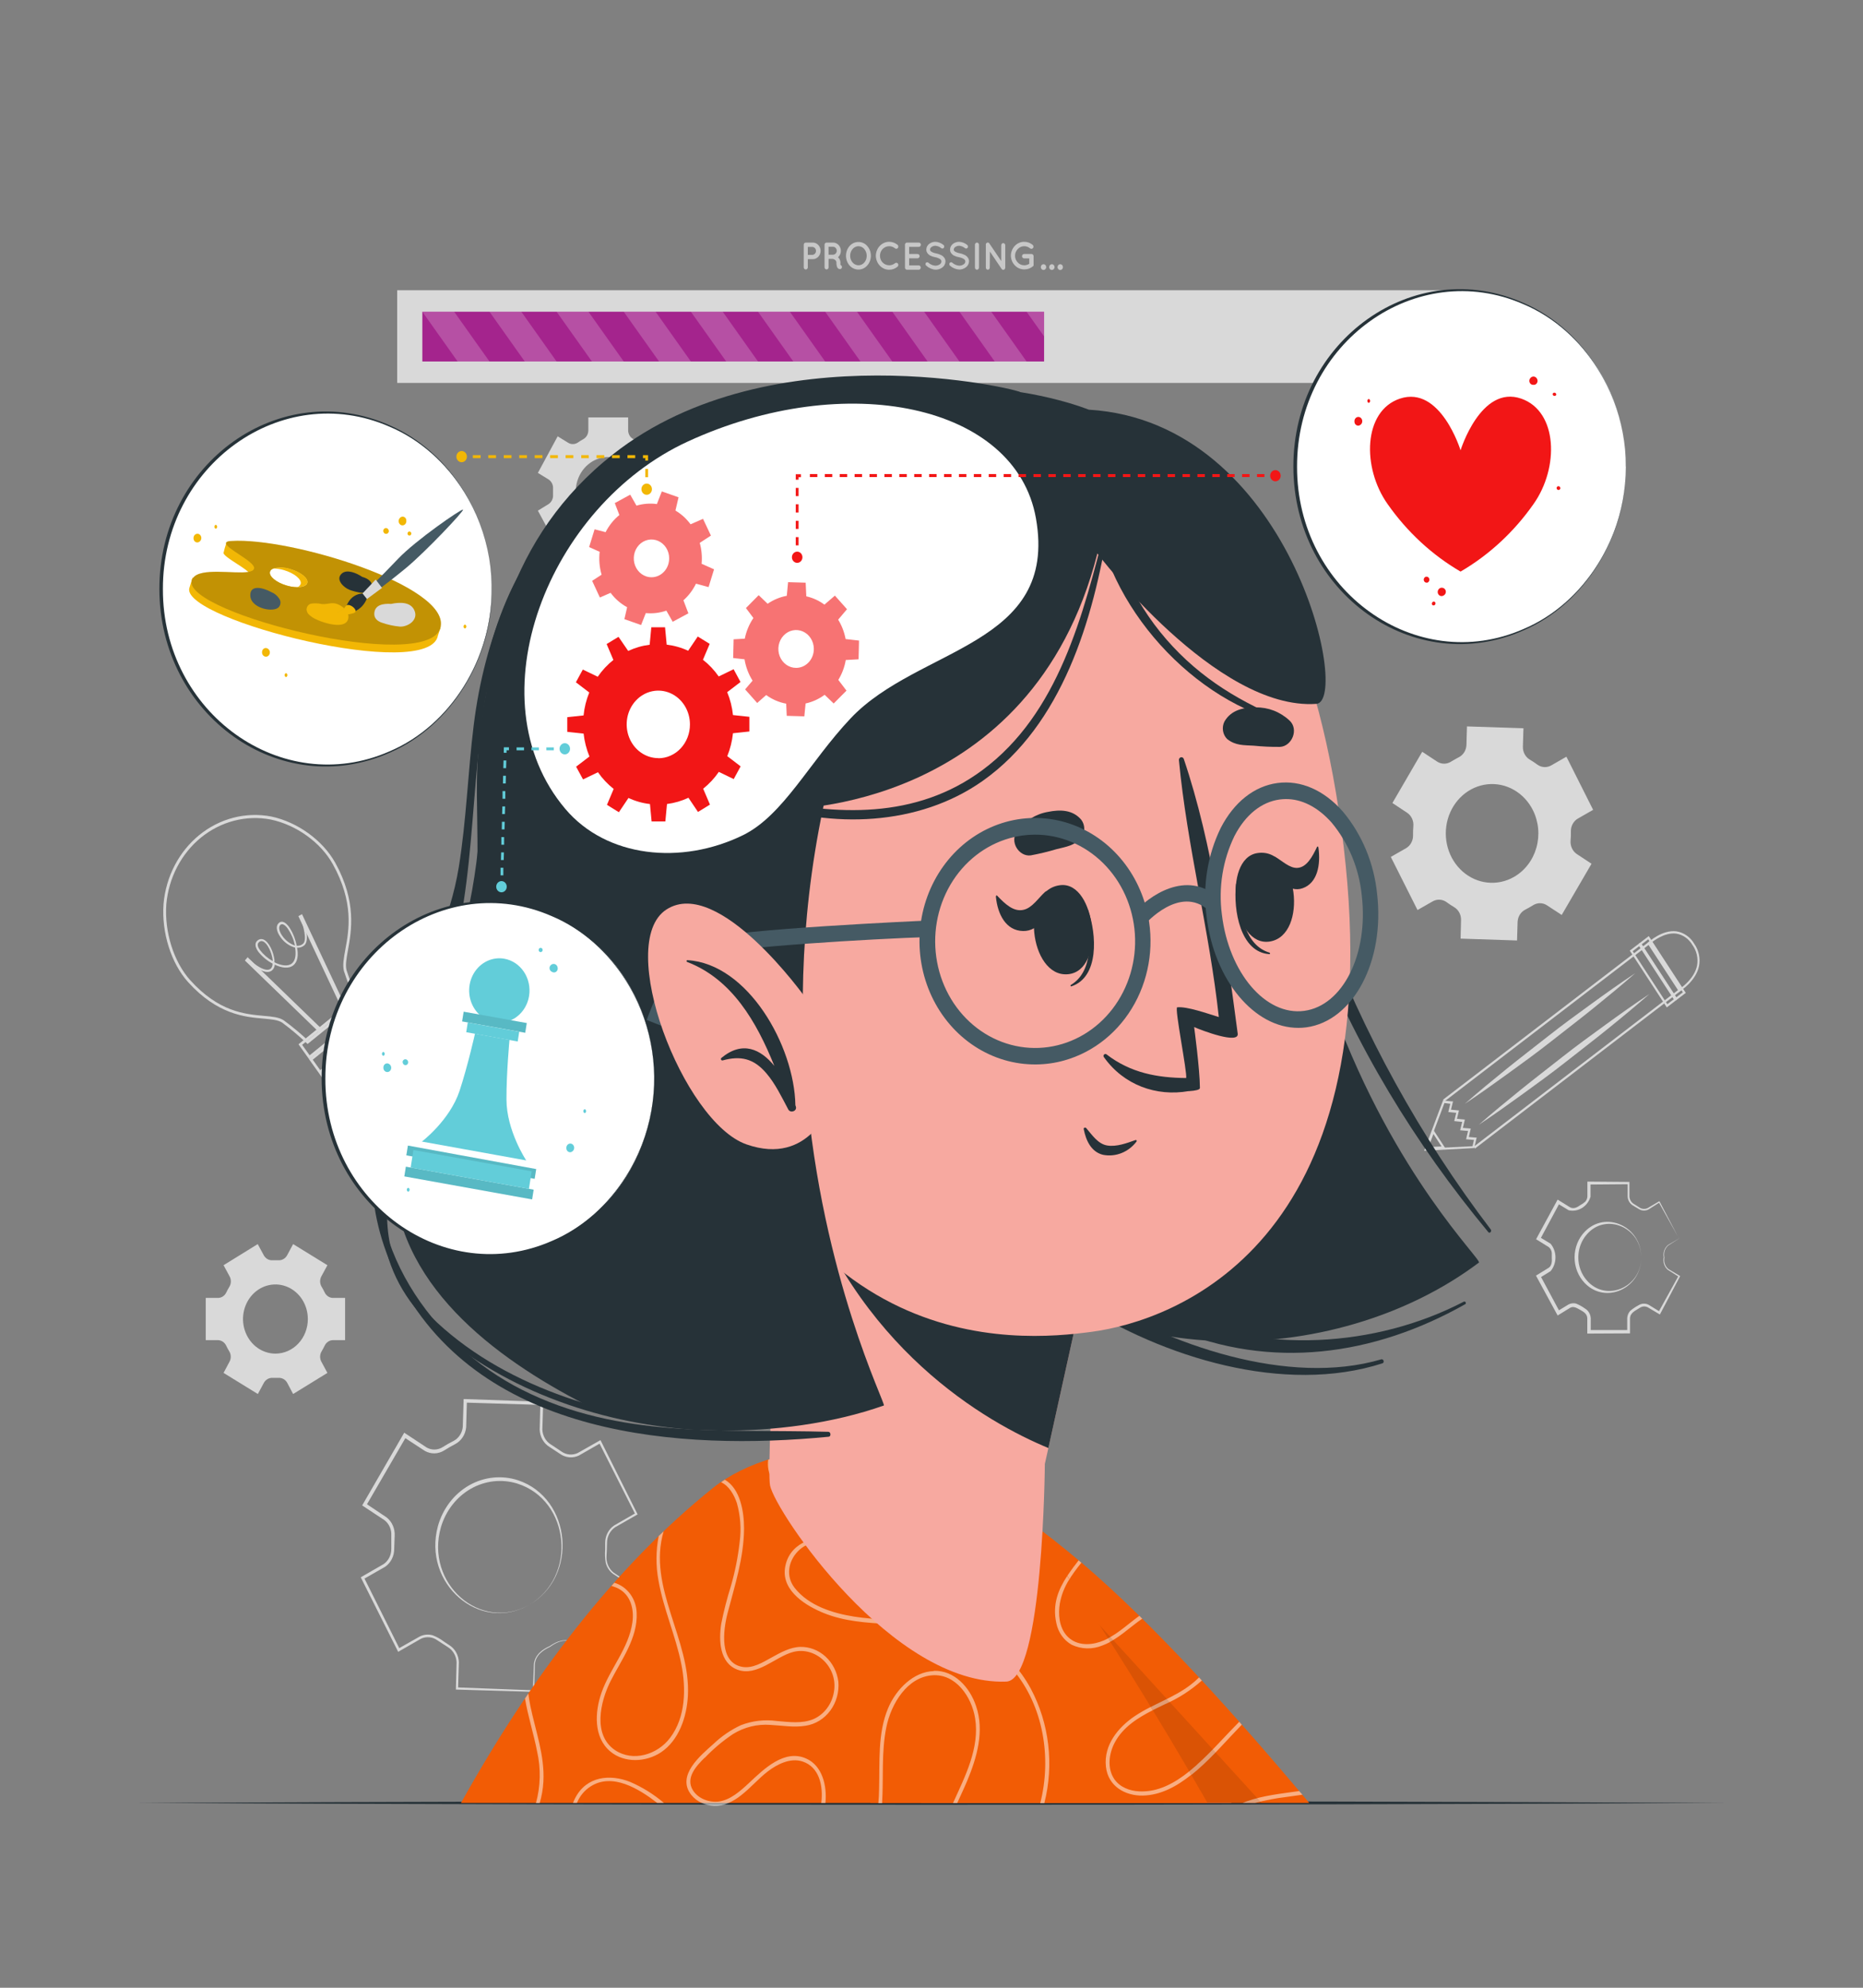 <svg
  width="300"
  height="320"
  viewBox="0 0 300 320"
  fill="none"
  xmlns="http://www.w3.org/2000/svg"
>
<rect x="0" y="0" width="300" height="320" fill="#808080" stroke="none"/>
<path
    d="M251.484 147.296L256.284 139.053L253.92 137.491C253.581 137.264 253.307 136.941 253.129 136.558C252.951 136.175 252.876 135.747 252.912 135.322C252.952 134.839 252.968 134.354 252.96 133.869C252.947 133.443 253.046 133.021 253.246 132.652C253.445 132.282 253.736 131.979 254.088 131.776L256.542 130.374L252.24 121.818L249.786 123.226C249.432 123.424 249.033 123.515 248.634 123.486C248.235 123.458 247.85 123.313 247.524 123.066C247.153 122.79 246.768 122.536 246.372 122.304C246.018 122.103 245.724 121.8 245.523 121.431C245.321 121.061 245.221 120.639 245.232 120.211L245.322 117.242L236.226 116.941L236.142 119.923C236.126 120.35 235.999 120.763 235.776 121.117C235.552 121.47 235.241 121.751 234.876 121.926C234.672 122.029 234.474 122.138 234.276 122.253C234.078 122.368 233.886 122.483 233.676 122.605C233.336 122.826 232.946 122.943 232.548 122.943C232.15 122.943 231.76 122.826 231.42 122.605L229.02 121.024L224.22 129.274L226.59 130.842C226.93 131.068 227.203 131.391 227.38 131.774C227.557 132.158 227.631 132.586 227.592 133.011C227.552 133.492 227.536 133.975 227.544 134.458C227.555 134.883 227.456 135.304 227.257 135.674C227.058 136.043 226.767 136.346 226.416 136.55L223.962 137.952L228.264 146.502L230.718 145.101C231.071 144.903 231.468 144.813 231.866 144.84C232.264 144.867 232.647 145.01 232.974 145.254C233.345 145.53 233.73 145.784 234.126 146.016C234.48 146.217 234.775 146.519 234.978 146.889C235.18 147.258 235.282 147.681 235.272 148.109L235.2 151.104L244.29 151.405L244.38 148.429C244.396 148.002 244.523 147.589 244.746 147.235C244.97 146.882 245.281 146.601 245.646 146.426C245.844 146.323 246.048 146.214 246.246 146.099C246.444 145.984 246.636 145.869 246.846 145.747C247.187 145.523 247.579 145.404 247.98 145.404C248.38 145.404 248.773 145.523 249.114 145.747L251.484 147.296ZM243.786 141.178C242.487 141.919 241.01 142.234 239.543 142.08C238.076 141.927 236.685 141.313 235.545 140.317C234.405 139.32 233.568 137.985 233.14 136.481C232.711 134.977 232.71 133.371 233.137 131.866C233.564 130.361 234.4 129.025 235.539 128.027C236.678 127.029 238.069 126.414 239.536 126.259C241.002 126.104 242.479 126.417 243.779 127.157C245.079 127.898 246.145 129.033 246.84 130.419C247.302 131.339 247.59 132.348 247.687 133.387C247.784 134.425 247.688 135.475 247.404 136.474C247.12 137.473 246.655 138.403 246.034 139.21C245.413 140.017 244.649 140.686 243.786 141.178Z"
    fill="#D9D9D9"
  />
<path
    d="M95.634 266.669L102.06 255.443L102.09 255.571L98.7 253.357C98.134 252.929 97.725 252.304 97.542 251.59C97.422 250.883 97.392 250.162 97.452 249.446V248.397C97.448 247.838 97.577 247.287 97.827 246.796C98.077 246.305 98.439 245.889 98.88 245.587L102.378 243.571L102.312 243.808L96.456 232.23L96.72 232.314L93.216 234.323C92.728 234.555 92.194 234.651 91.662 234.603C91.13 234.555 90.618 234.364 90.174 234.048L89.34 233.498L88.5 232.947C88.034 232.666 87.643 232.263 87.364 231.776C87.085 231.289 86.926 230.734 86.904 230.163L87.012 225.92L87.24 226.176L74.916 225.798L75.186 225.53L75.066 229.773C75.009 230.353 74.813 230.908 74.498 231.386C74.183 231.863 73.759 232.246 73.266 232.499L72.39 232.979L71.532 233.498C71.062 233.794 70.528 233.957 69.981 233.97C69.435 233.984 68.895 233.848 68.412 233.574L65.016 231.354L65.43 231.251L58.95 242.413L58.866 242.01L62.238 244.269C62.677 244.607 63.028 245.059 63.257 245.582C63.487 246.105 63.589 246.681 63.552 247.258L63.516 248.307L63.48 249.357C63.481 249.932 63.346 250.499 63.087 251.003C62.828 251.508 62.453 251.934 61.998 252.243L58.488 254.246L58.584 253.907L64.386 265.517L64.11 265.427L67.62 263.437C68.271 263.128 69.002 263.067 69.69 263.264C70.33 263.513 70.936 263.853 71.49 264.275L72.33 264.832C72.788 265.113 73.172 265.513 73.445 265.996C73.717 266.479 73.871 267.027 73.89 267.59L73.764 271.827L73.602 271.648L85.926 272.115L85.812 272.23L85.968 268C86.064 266.451 87.33 265.523 88.542 264.992C89.628 264.23 91.056 263.648 92.292 264.422L95.646 266.669H95.634ZM95.634 266.669L92.25 264.474C91.008 263.725 89.67 264.32 88.584 265.114C87.384 265.664 86.184 266.534 86.124 268.032L86.022 272.25V272.365H85.914L73.584 272H73.416V271.827L73.524 267.61C73.502 267.111 73.363 266.627 73.12 266.201C72.877 265.775 72.537 265.421 72.132 265.171L71.28 264.621L70.428 264.064C70.041 263.788 69.595 263.62 69.131 263.578C68.668 263.535 68.201 263.619 67.776 263.821L64.296 265.818L64.116 265.92L64.02 265.728L58.2 254.144L58.092 253.926L58.296 253.805L61.77 251.802C62.154 251.54 62.469 251.178 62.687 250.75C62.904 250.323 63.016 249.843 63.012 249.357V248.288V247.226C63.043 246.743 62.958 246.259 62.765 245.821C62.572 245.384 62.277 245.006 61.908 244.723L58.548 242.502L58.32 242.349L58.464 242.106L64.938 230.912L65.094 230.643L65.346 230.81L68.706 233.03C69.103 233.254 69.548 233.366 69.997 233.356C70.446 233.346 70.886 233.214 71.274 232.973L72.144 232.448L73.032 231.974C73.439 231.764 73.788 231.447 74.049 231.053C74.309 230.659 74.471 230.201 74.52 229.722L74.652 225.51V225.229H74.91L87.234 225.664H87.468V225.92L87.336 230.131C87.355 230.623 87.491 231.101 87.73 231.522C87.969 231.943 88.304 232.292 88.704 232.538L89.55 233.094L90.396 233.664C90.78 233.938 91.223 234.104 91.683 234.148C92.143 234.192 92.607 234.111 93.03 233.914L96.522 231.936L96.696 231.84L96.786 232.019L102.6 243.642L102.678 243.795L102.534 243.878L99.048 245.869C98.65 246.14 98.321 246.513 98.094 246.955C97.866 247.397 97.747 247.893 97.746 248.397C97.746 248.922 97.698 249.99 97.668 250.515C97.634 251.024 97.72 251.533 97.919 251.996C98.119 252.459 98.424 252.861 98.808 253.165L102.156 255.418L102.228 255.462L102.186 255.539L95.586 266.669H95.634Z"
    fill="#D9D9D9"
  />
<path
    d="M85.2 258.368C77.244 262.938 68.01 254.957 70.518 245.677C70.908 244.286 71.552 242.99 72.413 241.866C73.274 240.741 74.335 239.809 75.535 239.124C76.736 238.439 78.051 238.013 79.406 237.873C80.761 237.732 82.128 237.879 83.43 238.304C92.07 241.21 93.168 253.83 85.2 258.368ZM85.2 258.368C93 253.818 91.8 241.504 83.28 238.829C80.782 238.062 78.102 238.365 75.81 239.674C73.519 240.983 71.796 243.194 71.01 245.837C68.4 254.886 77.322 262.803 85.2 258.368Z"
    fill="#D9D9D9"
  />
<path
    d="M47.202 224.416L52.722 221.018L51.75 219.213C51.609 218.954 51.54 218.659 51.55 218.36C51.559 218.061 51.647 217.771 51.804 217.523C51.972 217.235 52.134 216.941 52.278 216.64C52.402 216.373 52.594 216.147 52.831 215.989C53.068 215.831 53.342 215.746 53.622 215.744H55.572V208.947H53.622C53.342 208.945 53.068 208.86 52.831 208.702C52.594 208.544 52.402 208.319 52.278 208.051C52.134 207.75 51.972 207.456 51.804 207.174C51.647 206.925 51.559 206.634 51.55 206.335C51.54 206.035 51.61 205.738 51.75 205.478L52.722 203.68L47.202 200.282L46.23 202.093C46.086 202.35 45.878 202.56 45.629 202.699C45.38 202.838 45.1 202.901 44.82 202.88H44.352H43.884C43.606 202.901 43.328 202.838 43.081 202.701C42.835 202.563 42.629 202.355 42.486 202.099L41.502 200.282L36 203.68L36.978 205.485C37.117 205.745 37.186 206.042 37.175 206.342C37.164 206.642 37.075 206.932 36.918 207.181C36.75 207.462 36.588 207.757 36.444 208.058C36.319 208.324 36.128 208.549 35.89 208.706C35.653 208.863 35.379 208.946 35.1 208.947H33.132V215.744H35.082C35.362 215.746 35.636 215.831 35.873 215.989C36.11 216.147 36.302 216.373 36.426 216.64C36.57 216.941 36.732 217.235 36.9 217.517C37.057 217.765 37.147 218.056 37.157 218.356C37.168 218.655 37.099 218.952 36.96 219.213L36 221.018L41.52 224.416L42.498 222.605C42.64 222.349 42.846 222.14 43.093 222.001C43.34 221.862 43.617 221.798 43.896 221.818H44.37H44.838C45.119 221.798 45.399 221.862 45.648 222.002C45.897 222.142 46.105 222.353 46.248 222.611L47.202 224.416ZM44.352 217.914C43.319 217.914 42.31 217.587 41.451 216.975C40.593 216.363 39.924 215.493 39.529 214.475C39.134 213.457 39.031 212.337 39.233 211.257C39.435 210.177 39.932 209.185 40.663 208.406C41.394 207.628 42.324 207.098 43.337 206.884C44.35 206.67 45.4 206.781 46.354 207.203C47.307 207.626 48.122 208.34 48.695 209.257C49.268 210.173 49.573 211.25 49.572 212.352C49.572 213.083 49.437 213.807 49.175 214.482C48.912 215.157 48.528 215.77 48.043 216.287C47.558 216.803 46.982 217.213 46.349 217.492C45.716 217.771 45.037 217.914 44.352 217.914Z"
    fill="#D9D9D9"
  />
<path
    d="M109.242 76.109L106.056 70.221L104.4 71.264C104.155 71.411 103.878 71.483 103.597 71.473C103.317 71.463 103.045 71.371 102.81 71.206C102.544 71.018 102.267 70.847 101.982 70.694C101.732 70.561 101.522 70.357 101.374 70.104C101.227 69.851 101.149 69.559 101.148 69.261V67.2H94.74V69.28C94.739 69.578 94.661 69.87 94.514 70.123C94.366 70.376 94.156 70.581 93.906 70.714C93.621 70.868 93.345 71.039 93.078 71.226C92.844 71.39 92.573 71.482 92.294 71.492C92.014 71.503 91.737 71.43 91.494 71.283L89.802 70.24L86.616 76.128L88.314 77.171C88.556 77.322 88.755 77.542 88.886 77.807C89.018 78.072 89.077 78.37 89.058 78.669C89.058 78.835 89.058 79.002 89.058 79.168C89.058 79.334 89.058 79.501 89.058 79.667C89.076 79.965 89.016 80.262 88.886 80.526C88.756 80.791 88.56 81.011 88.32 81.165L86.616 82.208L89.802 88.096L91.494 87.053C91.739 86.906 92.017 86.834 92.297 86.845C92.578 86.856 92.85 86.95 93.084 87.117C93.349 87.301 93.623 87.47 93.906 87.622C94.156 87.755 94.366 87.96 94.514 88.213C94.661 88.466 94.739 88.758 94.74 89.056V91.142H101.118V89.056C101.119 88.758 101.197 88.466 101.344 88.213C101.492 87.96 101.702 87.755 101.952 87.622C102.234 87.47 102.509 87.301 102.774 87.117C103.007 86.95 103.28 86.856 103.56 86.845C103.841 86.834 104.119 86.906 104.364 87.053L106.056 88.096L109.242 82.208L107.55 81.165C107.309 81.014 107.112 80.795 106.98 80.531C106.849 80.268 106.789 79.971 106.806 79.674C106.806 79.507 106.806 79.341 106.806 79.168C106.806 78.995 106.806 78.835 106.806 78.669C106.787 78.37 106.846 78.072 106.978 77.807C107.109 77.542 107.307 77.322 107.55 77.171L109.242 76.109ZM103.152 79.149C103.152 80.25 102.846 81.327 102.272 82.242C101.699 83.158 100.883 83.871 99.93 84.293C98.976 84.714 97.926 84.825 96.914 84.61C95.901 84.395 94.971 83.865 94.241 83.086C93.511 82.307 93.014 81.315 92.812 80.235C92.611 79.155 92.714 78.035 93.109 77.018C93.504 76.001 94.174 75.131 95.032 74.519C95.89 73.907 96.9 73.581 97.932 73.581C99.316 73.581 100.644 74.167 101.623 75.212C102.602 76.256 103.152 77.672 103.152 79.149Z"
    fill="#D9D9D9"
  />
<path
    d="M270.378 199.386L267.114 193.549L267.24 193.581L265.47 194.701C265.22 194.832 264.944 194.894 264.666 194.88C264.388 194.867 264.117 194.779 263.88 194.624L262.992 194.093C262.74 193.954 262.526 193.749 262.369 193.497C262.213 193.245 262.12 192.954 262.098 192.653V190.458L262.272 190.643L255.9 190.694L256.122 190.458V192.659C255.892 193.421 255.405 194.066 254.756 194.468C254.106 194.869 253.341 195 252.606 194.835L250.806 193.741L251.166 193.638L247.998 199.533L247.896 199.13L249.696 200.224C250.2 200.832 250.479 201.617 250.479 202.429C250.479 203.241 250.2 204.025 249.696 204.634L247.896 205.747L248.01 205.306L251.178 211.206L250.788 211.091L252.588 209.997C252.961 209.804 253.385 209.754 253.788 209.856C254.289 210.059 254.766 210.323 255.21 210.643C255.478 210.795 255.705 211.017 255.87 211.288C256.036 211.559 256.135 211.87 256.158 212.192V214.4L255.9 214.118H262.272L262.032 214.374V212.173C262.062 211.751 262.227 211.353 262.5 211.046C262.914 210.693 263.363 210.388 263.838 210.138C264.086 209.975 264.369 209.883 264.66 209.869C264.951 209.856 265.24 209.922 265.5 210.061L267.3 211.168L267.06 211.238L270.3 205.382L270.342 205.549L268.578 204.429C268.298 204.193 268.087 203.877 267.969 203.517C267.851 203.158 267.832 202.771 267.912 202.4C267.841 202.034 267.869 201.654 267.992 201.304C268.115 200.954 268.329 200.648 268.608 200.422L270.408 199.36L270.378 199.386ZM270.378 199.386L268.626 200.512C268.365 200.738 268.17 201.039 268.063 201.379C267.957 201.719 267.944 202.084 268.026 202.432C267.955 202.776 267.977 203.134 268.09 203.465C268.202 203.796 268.401 204.086 268.662 204.301L270.462 205.37L270.564 205.427L270.504 205.536L267.378 211.456L267.288 211.616L267.138 211.526L265.338 210.458C265.136 210.355 264.912 210.309 264.689 210.324C264.465 210.338 264.249 210.413 264.06 210.541C263.424 210.97 262.512 211.29 262.482 212.237V214.406V214.656H262.242L255.87 214.688H255.6C255.6 214.56 255.6 212.429 255.6 212.237C255.6 211.533 255 211.168 254.484 210.886C253.968 210.605 253.404 210.208 252.834 210.541L250.83 211.776L250.686 211.514L247.488 205.632L247.338 205.357L249.36 204.115C249.906 203.77 249.93 203.04 249.888 202.432V201.882C249.897 201.658 249.853 201.436 249.76 201.235C249.667 201.035 249.527 200.863 249.354 200.736L247.596 199.648L247.356 199.501L247.494 199.245L250.692 193.363L250.824 193.12L251.052 193.261L252.81 194.349C253.41 194.682 254.01 194.349 254.484 194.003C254.768 193.855 255.034 193.67 255.276 193.453C255.475 193.23 255.596 192.941 255.618 192.634V190.464V190.221H255.84L262.212 190.272H262.386V190.458V192.627C262.402 192.874 262.476 193.112 262.6 193.32C262.725 193.528 262.897 193.699 263.1 193.818C263.322 193.958 263.772 194.234 263.988 194.381C264.187 194.518 264.415 194.599 264.651 194.616C264.888 194.632 265.124 194.585 265.338 194.477L267.138 193.414L267.216 193.37L267.258 193.453L270.366 199.386H270.378Z"
    fill="#D9D9D9"
  />
<path
    d="M264.288 202.426C264.33 207.405 258.552 210.048 255.192 206.554C254.674 206.017 254.262 205.375 253.981 204.665C253.7 203.955 253.555 203.193 253.555 202.422C253.555 201.652 253.7 200.889 253.981 200.18C254.262 199.47 254.674 198.828 255.192 198.291C258.558 194.797 264.33 197.453 264.288 202.426ZM264.288 202.426C264.288 197.594 258.642 195.181 255.558 198.682C254.658 199.691 254.156 201.03 254.156 202.422C254.156 203.815 254.658 205.154 255.558 206.163C258.63 209.67 264.318 207.258 264.288 202.426Z"
    fill="#D9D9D9"
  />
<path
    d="M57.828 161.35L49.53 168.07L49.398 167.949C48.135 166.759 46.809 165.648 45.426 164.621C44.748 164.186 43.728 164.102 42.426 163.981C39.474 163.731 35.016 163.341 30.282 158.099C27.552 155.066 25.998 150.131 26.334 145.523C26.522 143.348 27.132 141.239 28.124 139.328C29.117 137.417 30.47 135.747 32.099 134.424C33.728 133.1 35.597 132.152 37.587 131.639C39.578 131.126 41.646 131.059 43.662 131.443C47.916 132.333 51.966 135.283 53.976 138.874C57.45 145.152 56.598 149.837 56.034 152.954C55.788 154.31 55.596 155.386 55.806 156.198C56.364 157.894 57.011 159.554 57.744 161.171L57.828 161.35ZM49.554 167.462L57.276 161.203C56.554 159.62 55.923 157.991 55.386 156.326C55.146 155.411 55.35 154.291 55.608 152.87C56.208 149.67 56.988 145.261 53.604 139.142C51.654 135.622 47.718 132.794 43.584 131.93C41.631 131.56 39.628 131.627 37.701 132.124C35.773 132.622 33.963 133.54 32.385 134.82C30.806 136.101 29.494 137.717 28.53 139.565C27.566 141.414 26.971 143.456 26.784 145.562C26.46 150.042 27.984 154.842 30.612 157.779C35.232 162.899 39.414 163.258 42.474 163.539C43.824 163.654 44.874 163.744 45.66 164.237C47.017 165.228 48.318 166.305 49.554 167.462Z"
    fill="#D9D9D9"
  />
<path
    d="M39.876 154.104L39.432 154.626L51.491 166.289L51.935 165.767L39.876 154.104Z"
    fill="#D9D9D9"
  />
<path
    d="M48.634 147.168L48.045 147.484L55.348 163.001L55.938 162.685L48.634 147.168Z"
    fill="#D9D9D9"
  />
<path
    d="M47.244 155.398C46.488 156.006 45.33 155.821 44.244 155.296C44.235 155.475 44.191 155.651 44.115 155.81C44.038 155.97 43.931 156.111 43.8 156.224C42.6 157.216 40.2 154.944 40.092 154.848L40.314 154.586C40.914 155.194 42.762 156.621 43.602 155.942C43.701 155.835 43.778 155.707 43.828 155.565C43.877 155.424 43.898 155.274 43.89 155.123C43.006 154.66 42.221 154.006 41.586 153.203C41.046 152.442 40.986 151.789 41.478 151.405C41.614 151.287 41.778 151.211 41.951 151.186C42.125 151.161 42.302 151.188 42.462 151.264C43.338 151.654 44.046 153.261 44.196 154.528C44.196 154.662 44.196 154.79 44.196 154.918C45.252 155.443 46.344 155.635 46.992 155.11C47.592 154.63 47.694 153.645 47.52 152.55C46.57 152.294 45.734 151.692 45.156 150.848C44.466 149.882 44.382 148.998 44.94 148.55C45.39 148.179 45.99 148.442 46.578 149.267C47.165 150.163 47.573 151.178 47.778 152.25C48.136 152.291 48.495 152.184 48.78 151.949C49.5 151.373 48.816 149.005 48.498 148.109L48.804 147.981C48.93 148.326 50.004 151.36 48.984 152.205C48.656 152.469 48.248 152.597 47.838 152.563C48.072 153.76 47.94 154.829 47.244 155.398ZM45.186 148.864C44.712 149.248 45.042 150.08 45.468 150.675C45.98 151.403 46.691 151.944 47.502 152.224C47.299 151.25 46.911 150.331 46.362 149.523C46.146 149.216 45.594 148.538 45.162 148.883L45.186 148.864ZM41.706 151.68C41.304 152 41.574 152.563 41.874 152.96C42.435 153.684 43.126 154.281 43.908 154.714V154.541C43.77 153.395 43.11 151.891 42.378 151.565C42.273 151.51 42.155 151.489 42.038 151.505C41.922 151.521 41.813 151.573 41.724 151.654L41.706 151.68Z"
    fill="#D9D9D9"
  />
<path
    d="M60 162.253L49.8 170.547L48.066 168.115L58.302 159.795L60 162.253ZM49.86 169.888L59.4 162.163L58.2 160.48L48.654 168.205L49.86 169.888Z"
    fill="#D9D9D9"
  />
<path
    d="M61.71 164.646L51.51 172.966L49.77 170.534L60.006 162.214L61.71 164.646ZM51.564 172.282L61.092 164.557L59.892 162.874L50.364 170.598L51.564 172.282Z"
    fill="#D9D9D9"
  />
<path
    d="M63.414 167.04L53.214 175.36L51.48 172.928L61.68 164.608L63.414 167.04ZM53.268 174.675L62.796 166.95L61.596 165.267L52.068 172.992L53.268 174.675Z"
    fill="#D9D9D9"
  />
<path
    d="M270.396 159.68L265.278 151.84L265.392 151.731C265.488 151.642 267.648 149.638 269.964 149.933C270.549 150.025 271.108 150.252 271.602 150.598C272.096 150.944 272.514 151.4 272.826 151.936C273.185 152.441 273.44 153.022 273.574 153.639C273.707 154.257 273.716 154.898 273.6 155.52C273.084 157.978 270.6 159.514 270.522 159.578L270.396 159.68ZM265.74 151.898L270.492 159.187C271.014 158.835 272.862 157.44 273.276 155.456C273.382 154.881 273.371 154.288 273.245 153.717C273.119 153.147 272.88 152.611 272.544 152.147C272.259 151.654 271.877 151.233 271.424 150.914C270.972 150.594 270.459 150.384 269.922 150.298C268.056 150.061 266.22 151.494 265.74 151.898Z"
    fill="#D9D9D9"
  />
<path
    d="M237.516 184.902L237.312 184.602L270.396 159.251L265.656 151.981L232.578 177.331L232.374 177.03L265.734 151.462L270.87 159.341L270.732 159.443L237.516 184.902Z"
    fill="#D9D9D9"
  />
<path
    d="M269.862 161.062L263.904 151.923L265.5 150.694L271.464 159.84L269.862 161.062ZM264.378 152.006L269.946 160.55L270.984 159.75L265.416 151.213L264.378 152.006Z"
    fill="#D9D9D9"
  />
<path
    d="M268.404 162.182L262.44 153.037L264.042 151.814L270 160.954L268.404 162.182ZM262.92 153.126L268.488 161.664L269.526 160.87L263.958 152.32L262.92 153.126Z"
    fill="#D9D9D9"
  />
<path
    d="M229.332 185.254L232.38 177.139L232.518 177.184L233.778 177.306H233.982L233.652 178.643L234.936 178.771L234.612 180.109L235.89 180.237L235.566 181.574L236.838 181.683L236.52 183.04L237.588 183.13H237.786L237.396 184.819L229.332 185.254ZM232.596 177.574L229.854 184.87L231.492 184.8L237.12 184.525L237.354 183.514L236.286 183.418H236.082L236.4 182.067L235.128 181.958L235.458 180.614L234.174 180.486L234.498 179.149L233.22 179.021L233.544 177.69L232.596 177.574Z"
    fill="#D9D9D9"
  />
<path
    d="M229.512 185.05L230.748 181.792L232.776 184.902L229.512 185.05ZM230.826 182.56L230.034 184.659L232.134 184.563L230.826 182.56Z"
    fill="#D9D9D9"
  />
<path
    d="M235.878 177.702C238.056 175.782 240.288 173.952 242.532 172.134C244.776 170.317 247.068 168.57 249.33 166.784C251.592 164.998 253.926 163.302 256.254 161.613C258.582 159.923 260.928 158.253 263.328 156.666C261.15 158.586 258.918 160.416 256.674 162.234C254.43 164.051 252.138 165.798 249.87 167.584C247.602 169.37 245.28 171.066 242.946 172.749C240.612 174.432 238.278 176.115 235.878 177.702Z"
    fill="#D9D9D9"
  />
<path
    d="M238.14 181.069C240.318 179.149 242.55 177.325 244.794 175.507C247.038 173.69 249.33 171.936 251.592 170.15C253.854 168.365 256.188 166.675 258.516 164.986C260.844 163.296 263.19 161.619 265.59 160.032C263.412 161.952 261.18 163.789 258.936 165.606C256.692 167.424 254.4 169.171 252.138 170.957C249.876 172.742 247.542 174.432 245.208 176.122C242.874 177.811 240.54 179.482 238.14 181.069Z"
    fill="#D9D9D9"
  />
<path d="M236.04 46.726H63.96V61.645H236.04V46.726Z" fill="#D9D9D9" />
<path d="M168.132 50.182H68.01V58.195H168.132V50.182Z" fill="#A4248D" />
<path
    opacity="0.2"
    d="M78.822 58.195H73.692L68.01 50.182H73.134L78.822 58.195Z"
    fill="white"
  />
<path
    opacity="0.2"
    d="M89.628 58.195H84.504L78.822 50.182H83.946L89.628 58.195Z"
    fill="white"
  />
<path
    opacity="0.2"
    d="M100.44 58.195H95.316L89.628 50.182H94.758L100.44 58.195Z"
    fill="white"
  />
<path
    opacity="0.2"
    d="M111.252 58.195H106.128L100.44 50.182H105.57L111.252 58.195Z"
    fill="white"
  />
<path
    opacity="0.2"
    d="M122.064 58.195H116.94L111.252 50.182H116.382L122.064 58.195Z"
    fill="white"
  />
<path
    opacity="0.2"
    d="M132.876 58.195H127.746L122.064 50.182H127.194L132.876 58.195Z"
    fill="white"
  />
<path
    opacity="0.2"
    d="M143.688 58.195H138.558L132.876 50.182H138L143.688 58.195Z"
    fill="white"
  />
<path
    opacity="0.2"
    d="M154.5 58.195H149.37L143.688 50.182H148.812L154.5 58.195Z"
    fill="white"
  />
<path
    opacity="0.2"
    d="M165.312 58.195H160.182L154.5 50.182H159.624L165.312 58.195Z"
    fill="white"
  />
<path
    opacity="0.2"
    d="M168.132 50.182V54.157L165.306 50.182H168.132Z"
    fill="white"
  />
<path
    d="M130.8 41.722H130.08V43.078C130.069 43.163 130.03 43.24 129.97 43.296C129.91 43.352 129.833 43.383 129.753 43.383C129.673 43.383 129.596 43.352 129.536 43.296C129.476 43.24 129.437 43.163 129.426 43.078V39.392C129.428 39.301 129.462 39.215 129.523 39.152C129.584 39.088 129.665 39.053 129.75 39.053H130.8C130.972 39.04 131.144 39.065 131.306 39.127C131.468 39.188 131.616 39.284 131.742 39.409C131.868 39.534 131.968 39.686 132.037 39.854C132.105 40.022 132.141 40.204 132.141 40.387C132.141 40.571 132.105 40.752 132.037 40.92C131.968 41.089 131.868 41.24 131.742 41.365C131.616 41.49 131.468 41.587 131.306 41.648C131.144 41.709 130.972 41.734 130.8 41.722ZM130.08 41.03H130.8C130.959 41.03 131.112 40.963 131.224 40.843C131.337 40.723 131.4 40.56 131.4 40.39C131.4 40.221 131.337 40.058 131.224 39.938C131.112 39.818 130.959 39.75 130.8 39.75H130.08V41.03Z"
    fill="#C7C7C7"
  />
<path
    d="M135.564 42.88C135.591 42.967 135.584 43.061 135.546 43.142C135.508 43.224 135.441 43.286 135.36 43.315C135.316 43.321 135.272 43.321 135.228 43.315C135.147 43.315 135.068 43.291 135 43.245C134.923 43.189 134.859 43.114 134.814 43.027C134.72 42.791 134.678 42.535 134.694 42.278C134.694 42.183 134.669 42.09 134.622 42.01C134.578 41.936 134.518 41.875 134.448 41.83C134.346 41.761 134.235 41.709 134.118 41.677H133.428V43.034C133.426 43.126 133.391 43.214 133.329 43.278C133.267 43.343 133.184 43.379 133.098 43.379C133.013 43.377 132.932 43.34 132.873 43.276C132.813 43.211 132.78 43.124 132.78 43.034V39.392C132.779 39.347 132.787 39.303 132.803 39.261C132.818 39.22 132.842 39.182 132.871 39.15C132.901 39.118 132.936 39.094 132.975 39.077C133.014 39.06 133.056 39.052 133.098 39.053H134.148C134.406 39.051 134.658 39.135 134.87 39.292C135.082 39.45 135.242 39.674 135.33 39.933C135.417 40.192 135.428 40.473 135.359 40.739C135.29 41.004 135.146 41.24 134.946 41.414C135.024 41.482 135.093 41.562 135.15 41.651C135.27 41.841 135.337 42.063 135.342 42.291C135.328 42.412 135.328 42.535 135.342 42.656C135.393 42.672 135.44 42.7 135.479 42.739C135.517 42.778 135.547 42.826 135.564 42.88ZM134.742 40.365C134.742 40.195 134.679 40.032 134.566 39.912C134.454 39.792 134.301 39.725 134.142 39.725H133.422V41.005H134.142C134.297 41.005 134.446 40.941 134.558 40.827C134.67 40.712 134.736 40.556 134.742 40.39V40.365Z"
    fill="#C7C7C7"
  />
<path
    d="M139.644 39.597C140.026 40.021 140.239 40.586 140.239 41.174C140.239 41.763 140.026 42.328 139.644 42.752C139.465 42.956 139.248 43.118 139.008 43.228C138.767 43.338 138.508 43.394 138.246 43.392C137.979 43.395 137.714 43.34 137.467 43.23C137.221 43.119 136.998 42.957 136.812 42.752C136.438 42.323 136.231 41.76 136.231 41.174C136.231 40.589 136.438 40.026 136.812 39.597C136.997 39.391 137.22 39.227 137.466 39.117C137.713 39.007 137.979 38.953 138.246 38.957C138.508 38.954 138.768 39.009 139.008 39.119C139.249 39.229 139.466 39.392 139.644 39.597ZM139.566 41.171C139.566 40.768 139.425 40.38 139.17 40.083C139.053 39.944 138.911 39.833 138.752 39.756C138.593 39.678 138.421 39.638 138.246 39.635C138.067 39.635 137.891 39.675 137.727 39.752C137.564 39.829 137.418 39.942 137.298 40.083C137.041 40.379 136.899 40.768 136.902 41.171C136.897 41.575 137.039 41.965 137.298 42.259C137.418 42.4 137.564 42.513 137.727 42.59C137.891 42.668 138.067 42.707 138.246 42.707C138.427 42.707 138.606 42.665 138.771 42.585C138.935 42.504 139.082 42.386 139.2 42.24C139.442 41.944 139.572 41.563 139.566 41.171Z"
    fill="#C7C7C7"
  />
<path
    d="M141.036 41.171C141.047 40.571 141.278 40 141.68 39.58C142.081 39.16 142.622 38.925 143.184 38.925C143.672 38.923 144.147 39.094 144.534 39.411C144.6 39.472 144.642 39.556 144.653 39.649C144.664 39.741 144.643 39.834 144.594 39.91C144.54 39.986 144.461 40.035 144.374 40.048C144.286 40.061 144.197 40.037 144.126 39.981C143.859 39.752 143.526 39.63 143.184 39.635C142.791 39.639 142.413 39.801 142.128 40.09C141.994 40.231 141.887 40.4 141.814 40.585C141.741 40.771 141.703 40.97 141.702 41.171C141.701 41.374 141.738 41.575 141.811 41.761C141.885 41.948 141.992 42.118 142.128 42.259C142.414 42.546 142.791 42.706 143.184 42.707C143.525 42.714 143.858 42.594 144.126 42.368C144.198 42.315 144.285 42.293 144.371 42.305C144.458 42.316 144.537 42.362 144.594 42.432C144.645 42.508 144.667 42.602 144.655 42.694C144.644 42.787 144.601 42.871 144.534 42.931C144.149 43.253 143.673 43.427 143.184 43.424C142.62 43.426 142.078 43.19 141.676 42.768C141.274 42.347 141.044 41.773 141.036 41.171Z"
    fill="#C7C7C7"
  />
<path
    d="M145.728 43.078V39.392C145.728 39.347 145.736 39.302 145.753 39.261C145.769 39.219 145.793 39.181 145.823 39.15C145.853 39.118 145.889 39.093 145.928 39.077C145.968 39.06 146.01 39.052 146.052 39.053H147.966C148.051 39.053 148.132 39.088 148.193 39.152C148.253 39.215 148.288 39.301 148.29 39.392C148.29 39.484 148.256 39.573 148.195 39.639C148.135 39.705 148.052 39.742 147.966 39.744H146.4V40.89H147.762C147.848 40.89 147.93 40.926 147.991 40.991C148.052 41.056 148.086 41.144 148.086 41.235C148.086 41.327 148.052 41.415 147.991 41.48C147.93 41.544 147.848 41.581 147.762 41.581H146.4V42.727H147.984C148.063 42.738 148.136 42.78 148.188 42.844C148.241 42.908 148.27 42.99 148.27 43.075C148.27 43.16 148.241 43.243 148.188 43.307C148.136 43.371 148.063 43.413 147.984 43.424H146.07C146.026 43.427 145.982 43.42 145.94 43.404C145.899 43.387 145.861 43.362 145.829 43.33C145.797 43.297 145.772 43.258 145.754 43.215C145.737 43.172 145.728 43.126 145.728 43.078Z"
    fill="#C7C7C7"
  />
<path
    d="M149.076 42.336C149.101 42.303 149.132 42.276 149.167 42.255C149.202 42.235 149.241 42.222 149.28 42.218C149.32 42.214 149.36 42.218 149.398 42.231C149.436 42.243 149.471 42.264 149.502 42.291C149.816 42.575 150.207 42.743 150.618 42.771C150.878 42.776 151.134 42.695 151.35 42.541C151.423 42.493 151.484 42.428 151.528 42.35C151.572 42.272 151.597 42.184 151.602 42.093C151.604 42.022 151.585 41.953 151.548 41.894C151.505 41.817 151.445 41.751 151.374 41.702C151.134 41.558 150.872 41.458 150.6 41.408C150.339 41.365 150.084 41.283 149.844 41.165C149.621 41.064 149.431 40.894 149.298 40.678C149.206 40.526 149.158 40.348 149.16 40.166C149.167 39.986 149.214 39.81 149.296 39.652C149.378 39.494 149.494 39.359 149.634 39.258C149.929 39.036 150.282 38.92 150.642 38.925C151.105 38.95 151.551 39.124 151.92 39.424C151.985 39.473 152.03 39.547 152.045 39.63C152.061 39.714 152.046 39.8 152.004 39.872C151.982 39.908 151.954 39.938 151.921 39.962C151.888 39.986 151.851 40.002 151.812 40.011C151.773 40.019 151.732 40.019 151.693 40.011C151.654 40.002 151.617 39.986 151.584 39.962C151.316 39.729 150.987 39.591 150.642 39.565C150.408 39.558 150.179 39.632 149.988 39.776C149.925 39.818 149.871 39.875 149.833 39.943C149.794 40.011 149.771 40.087 149.766 40.166C149.763 40.229 149.777 40.292 149.808 40.346C149.85 40.409 149.903 40.463 149.964 40.506C150.189 40.647 150.438 40.741 150.696 40.781C150.975 40.832 151.247 40.92 151.506 41.043C151.75 41.149 151.959 41.329 152.106 41.562C152.2 41.721 152.25 41.905 152.25 42.093C152.243 42.285 152.194 42.472 152.106 42.64C152.019 42.808 151.895 42.952 151.746 43.059C151.428 43.298 151.048 43.423 150.66 43.418C150.109 43.386 149.584 43.161 149.166 42.778C149.1 42.731 149.055 42.658 149.038 42.576C149.021 42.494 149.035 42.408 149.076 42.336Z"
    fill="#C7C7C7"
  />
<path
    d="M152.922 42.336C152.947 42.303 152.978 42.276 153.013 42.255C153.048 42.235 153.086 42.222 153.126 42.218C153.166 42.214 153.206 42.218 153.244 42.231C153.282 42.243 153.317 42.264 153.348 42.291C153.662 42.575 154.053 42.743 154.464 42.771C154.724 42.776 154.98 42.695 155.196 42.541C155.269 42.494 155.331 42.429 155.375 42.351C155.419 42.273 155.444 42.184 155.448 42.093C155.45 42.022 155.431 41.953 155.394 41.894C155.353 41.815 155.293 41.749 155.22 41.702C154.972 41.556 154.702 41.456 154.422 41.408C154.161 41.365 153.906 41.283 153.666 41.165C153.444 41.062 153.255 40.893 153.12 40.678C153.03 40.525 152.984 40.347 152.988 40.166C152.994 39.986 153.039 39.81 153.121 39.653C153.202 39.495 153.317 39.359 153.456 39.258C153.751 39.036 154.104 38.92 154.464 38.925C154.927 38.95 155.373 39.124 155.742 39.424C155.807 39.473 155.852 39.547 155.867 39.63C155.883 39.714 155.868 39.8 155.826 39.872C155.804 39.908 155.776 39.938 155.743 39.962C155.71 39.986 155.673 40.002 155.634 40.011C155.595 40.019 155.554 40.019 155.515 40.011C155.476 40.002 155.439 39.986 155.406 39.962C155.138 39.729 154.809 39.591 154.464 39.565C154.231 39.561 154.002 39.634 153.81 39.776C153.747 39.818 153.693 39.875 153.655 39.943C153.616 40.011 153.593 40.087 153.588 40.166C153.58 40.218 153.584 40.271 153.6 40.32C153.645 40.381 153.697 40.435 153.756 40.48C153.981 40.621 154.23 40.714 154.488 40.755C154.767 40.806 155.039 40.894 155.298 41.018C155.542 41.123 155.751 41.304 155.898 41.536C155.992 41.695 156.042 41.879 156.042 42.067C156.037 42.26 155.988 42.448 155.9 42.616C155.813 42.784 155.688 42.927 155.538 43.034C155.22 43.272 154.84 43.398 154.452 43.392C153.901 43.36 153.376 43.135 152.958 42.752C152.907 42.698 152.876 42.627 152.869 42.551C152.863 42.475 152.881 42.399 152.922 42.336Z"
    fill="#C7C7C7"
  />
<path
    d="M156.996 39.392C156.996 39.347 157.004 39.302 157.021 39.261C157.037 39.219 157.061 39.181 157.091 39.15C157.121 39.118 157.157 39.093 157.196 39.077C157.236 39.06 157.278 39.052 157.32 39.053C157.405 39.053 157.486 39.088 157.547 39.152C157.608 39.215 157.642 39.301 157.644 39.392V43.078C157.644 43.124 157.636 43.169 157.619 43.211C157.603 43.253 157.579 43.291 157.549 43.323C157.519 43.355 157.483 43.38 157.444 43.398C157.405 43.415 157.363 43.424 157.32 43.424C157.277 43.424 157.235 43.415 157.196 43.398C157.157 43.38 157.121 43.355 157.091 43.323C157.061 43.291 157.037 43.253 157.021 43.211C157.004 43.169 156.996 43.124 156.996 43.078V39.392Z"
    fill="#C7C7C7"
  />
<path
    d="M159.384 43.078C159.384 43.169 159.351 43.256 159.291 43.321C159.232 43.385 159.151 43.422 159.066 43.424C158.981 43.422 158.9 43.385 158.841 43.321C158.781 43.256 158.748 43.169 158.748 43.078V39.45C158.732 39.368 158.745 39.283 158.784 39.211C158.823 39.139 158.886 39.085 158.96 39.059C159.034 39.033 159.114 39.037 159.186 39.07C159.257 39.103 159.315 39.163 159.348 39.238L161.232 42.029V39.469C161.234 39.38 161.268 39.295 161.327 39.233C161.387 39.171 161.467 39.136 161.55 39.136C161.634 39.136 161.714 39.171 161.775 39.233C161.835 39.295 161.871 39.379 161.874 39.469V43.098C161.872 43.189 161.838 43.276 161.777 43.34C161.717 43.405 161.635 43.442 161.55 43.443C161.504 43.441 161.458 43.429 161.417 43.407C161.376 43.385 161.339 43.354 161.31 43.315L161.28 43.277L159.408 40.506L159.384 43.078Z"
    fill="#C7C7C7"
  />
<path
    d="M162.78 41.178C162.783 40.878 162.841 40.583 162.952 40.308C163.062 40.032 163.222 39.783 163.423 39.574C163.623 39.365 163.86 39.2 164.121 39.088C164.381 38.977 164.659 38.921 164.94 38.925C165.424 38.926 165.894 39.097 166.278 39.411C166.315 39.439 166.347 39.475 166.371 39.516C166.395 39.558 166.411 39.604 166.418 39.652C166.425 39.7 166.422 39.75 166.411 39.797C166.399 39.844 166.378 39.888 166.35 39.926C166.322 39.965 166.287 39.996 166.247 40.02C166.206 40.043 166.162 40.057 166.117 40.062C166.071 40.066 166.025 40.061 165.982 40.046C165.938 40.031 165.898 40.007 165.864 39.974C165.6 39.755 165.275 39.636 164.94 39.635C164.745 39.633 164.551 39.672 164.371 39.751C164.19 39.83 164.027 39.948 163.89 40.096C163.752 40.234 163.642 40.401 163.566 40.587C163.491 40.772 163.452 40.972 163.452 41.174C163.452 41.377 163.491 41.577 163.566 41.762C163.642 41.947 163.752 42.115 163.89 42.253C164.027 42.4 164.191 42.517 164.371 42.595C164.552 42.673 164.745 42.711 164.94 42.707C165.223 42.706 165.501 42.625 165.744 42.47V41.6H164.904C164.816 41.598 164.732 41.56 164.67 41.493C164.609 41.426 164.574 41.336 164.574 41.242C164.574 41.148 164.609 41.059 164.671 40.993C164.733 40.927 164.816 40.89 164.904 40.89H166.104C166.148 40.889 166.191 40.897 166.232 40.915C166.273 40.932 166.31 40.958 166.341 40.99C166.372 41.023 166.397 41.062 166.414 41.105C166.431 41.149 166.44 41.195 166.44 41.242V42.624C166.443 42.658 166.443 42.692 166.44 42.726C166.421 42.787 166.383 42.839 166.332 42.874C165.952 43.191 165.483 43.365 165 43.366C164.719 43.379 164.439 43.333 164.175 43.23C163.911 43.126 163.669 42.968 163.463 42.765C163.256 42.562 163.09 42.316 162.973 42.044C162.856 41.772 162.79 41.477 162.78 41.178Z"
    fill="#C7C7C7"
  />
<path
    d="M168.036 42.534C168.152 42.534 168.264 42.584 168.346 42.671C168.428 42.759 168.474 42.878 168.474 43.002C168.472 43.124 168.426 43.242 168.344 43.328C168.262 43.414 168.151 43.462 168.036 43.462C167.979 43.462 167.923 43.45 167.871 43.427C167.818 43.404 167.771 43.37 167.73 43.328C167.69 43.285 167.659 43.234 167.637 43.178C167.615 43.122 167.604 43.062 167.604 43.002C167.604 42.879 167.649 42.761 167.73 42.673C167.811 42.586 167.921 42.536 168.036 42.534Z"
    fill="#C7C7C7"
  />
<path
    d="M169.38 42.534C169.496 42.534 169.608 42.584 169.69 42.671C169.772 42.759 169.818 42.878 169.818 43.002C169.816 43.124 169.77 43.242 169.688 43.328C169.606 43.414 169.495 43.462 169.38 43.462C169.265 43.462 169.155 43.414 169.074 43.328C168.993 43.241 168.948 43.124 168.948 43.002C168.948 42.879 168.993 42.761 169.074 42.673C169.155 42.586 169.265 42.536 169.38 42.534Z"
    fill="#C7C7C7"
  />
<path
    d="M170.73 42.534C170.787 42.534 170.844 42.547 170.898 42.57C170.951 42.593 170.999 42.628 171.04 42.671C171.08 42.715 171.113 42.766 171.135 42.823C171.157 42.88 171.168 42.94 171.168 43.002C171.168 43.126 171.122 43.244 171.04 43.332C170.958 43.42 170.846 43.469 170.73 43.469C170.614 43.469 170.502 43.42 170.42 43.332C170.338 43.244 170.292 43.126 170.292 43.002C170.292 42.878 170.338 42.759 170.42 42.671C170.502 42.584 170.614 42.534 170.73 42.534Z"
    fill="#C7C7C7"
  />
<path
    d="M22.026 290.246C104.016 289.856 195.984 289.856 277.974 290.246C195.984 290.643 104.016 290.643 22.026 290.246Z"
    fill="#263238"
  />
<path
    d="M198.318 290.246H148.338C148.248 289.837 148.158 289.427 148.074 289.018C139.212 246.989 149.028 237.766 165.54 251.398C169.692 254.829 174.27 259.718 179.082 265.869L182.586 270.349C187.998 277.261 193.242 283.893 198.318 290.246Z"
    fill="#F7A9A0"
  />
<path
    d="M210.816 290.246H140.166C139.93 288.254 139.716 286.308 139.524 284.41C139.218 281.472 138.96 278.65 138.75 275.955C138.227 269.931 138.063 263.877 138.258 257.83C138.35 255.268 138.6 252.716 139.008 250.189C139.098 249.626 139.2 249.088 139.314 248.563C139.35 248.39 139.392 248.218 139.428 248.045C139.548 247.539 139.668 247.046 139.8 246.579C139.842 246.426 139.89 246.272 139.932 246.112C140.028 245.811 140.124 245.51 140.22 245.222C140.809 243.319 141.775 241.573 143.052 240.102C143.277 239.857 143.515 239.626 143.766 239.411L144.024 239.2C144.188 239.065 144.358 238.939 144.534 238.822C145.063 238.471 145.629 238.187 146.22 237.978C147.298 237.605 148.431 237.447 149.562 237.51H150C154.002 237.811 159.066 240.218 165.24 244.582C168.04 246.579 171.092 248.977 174.396 251.776C185.754 261.459 198.816 275.93 210.816 290.246Z"
    fill="#F25C05"
  />
<path
    opacity="0.5"
    d="M139.116 249.562C139.152 249.353 139.194 249.139 139.242 248.922C139.488 248.986 139.74 249.043 139.992 249.088C141.792 249.421 144.45 248.909 144.834 246.605C145.164 244.57 143.376 242.643 141.894 241.619C142.008 241.434 142.128 241.261 142.254 241.088C144.48 242.688 146.832 245.901 144.654 248.41C143.1 250.157 141.12 250.074 139.116 249.562ZM150.39 268.979C147.09 269.082 144.312 271.891 143.016 274.963C141.312 279.021 141.69 283.642 141.564 287.974C141.564 288.73 141.51 289.485 141.45 290.246H142.05C142.302 286.176 141.912 282.022 142.734 278.022C143.52 274.182 146.112 269.946 150.156 269.658C153.858 269.395 156.462 273.03 157.032 276.595C157.782 281.338 155.412 285.939 153.558 290.035C153.528 290.099 153.498 290.163 153.474 290.227H154.146C154.692 289.024 155.256 287.84 155.754 286.65C157.308 282.938 158.556 278.63 157.188 274.63C156.15 271.571 153.642 268.883 150.39 268.979ZM166.032 271.795C164.255 268.572 161.727 265.894 158.694 264.019C155.61 262.131 152.13 261.395 148.626 261.062C145.122 260.73 141.636 260.781 138.18 260.307C138.18 260.525 138.18 260.749 138.18 260.947C139.782 261.165 141.402 261.261 142.98 261.35C146.67 261.549 150.426 261.619 154.02 262.63C157.591 263.682 160.797 265.824 163.242 268.794C168.042 274.554 169.434 282.835 167.562 290.195H168.216C169.791 283.995 169.006 277.381 166.032 271.795ZM162.474 245.67C161.16 246.95 159.558 248.07 157.722 248.122C156.818 248.111 155.928 247.879 155.121 247.444C154.314 247.009 153.611 246.383 153.066 245.613C151.266 243.302 150.702 240.403 150.066 237.542H150H149.562H149.436C150.24 241.146 150.996 245.03 153.888 247.424C156.516 249.587 159.69 248.954 162.15 246.867C163.06 246.074 163.897 245.191 164.652 244.23C164.478 244.102 164.304 243.987 164.13 243.872C163.61 244.504 163.057 245.104 162.474 245.67ZM183.474 260.122C181.41 261.6 179.556 263.494 177.15 264.288C175.314 264.896 173.13 264.832 171.75 263.219C170.586 261.85 170.406 259.834 170.694 258.099C171.12 255.539 172.584 253.517 174.132 251.578L173.688 251.2C171.396 254.15 169.218 257.133 170.13 261.254C170.278 261.993 170.576 262.689 171.003 263.291C171.43 263.894 171.976 264.389 172.602 264.742C174.168 265.48 175.944 265.523 177.54 264.864C179.94 263.987 181.818 262.035 183.93 260.589L183.474 260.122ZM192.756 284.102C190.122 286.438 187.032 288.531 183.474 288.358C181.974 288.288 180.396 287.718 179.478 286.4C178.278 284.653 178.596 282.272 179.544 280.493C181.2 277.37 184.614 275.789 187.536 274.381C189.711 273.441 191.735 272.146 193.536 270.541C193.386 270.374 193.236 270.208 193.08 270.048C192.655 270.472 192.204 270.865 191.73 271.226C188.934 273.37 185.55 274.362 182.658 276.346C180.096 278.099 177.738 280.915 178.11 284.403C178.452 287.603 181.248 289.12 184.032 289.069C187.38 289.005 190.26 287.149 192.798 284.947C195.336 282.746 197.544 280.147 199.968 277.651L199.554 277.184C197.244 279.514 195.066 282.035 192.732 284.102H192.756ZM209.232 288.333C206.34 288.749 203.4 289.037 200.73 290.003L200.1 290.246H202.104C203.747 289.815 205.414 289.496 207.096 289.293C207.978 289.171 208.854 289.056 209.73 288.922C209.538 288.73 209.4 288.531 209.208 288.333H209.232Z"
    fill="white"
  />
<path
    opacity="0.1"
    d="M203.166 290.246H140.166C139.93 288.254 139.714 286.308 139.518 284.41C139.218 281.466 138.962 278.645 138.75 275.949C138.228 269.926 138.062 263.875 138.252 257.83C138.349 255.269 138.6 252.716 139.002 250.189C139.098 249.626 139.2 249.088 139.308 248.563C139.344 248.39 139.386 248.218 139.422 248.045C139.542 247.539 139.662 247.046 139.794 246.579C139.836 246.426 139.884 246.272 139.926 246.112C140.022 245.811 140.118 245.51 140.214 245.222C140.803 243.319 141.768 241.573 143.046 240.102C143.271 239.857 143.509 239.626 143.76 239.411L144.018 239.2C144.186 239.066 144.354 238.944 144.528 238.822C145.057 238.471 145.623 238.187 146.214 237.978C147.293 237.611 148.425 237.452 149.556 237.51H149.994C152.438 237.787 154.819 238.512 157.032 239.654L203.166 290.246Z"
    fill="black"
  />
<path
    d="M194.442 290.246H74.238C85.482 270.074 98.892 252.288 114.834 239.52C124.956 231.405 148.998 228.736 165.234 244.608L165.588 244.96C167.058 246.432 174.066 256.614 182.58 270.349C186.36 276.435 190.428 283.219 194.442 290.246Z"
    fill="#F25C05"
  />
<path
    opacity="0.5"
    d="M101.508 286.88C103.451 287.718 105.27 288.852 106.908 290.246H105.834C102.834 287.93 98.598 285.357 95.118 287.584C94.135 288.2 93.36 289.132 92.904 290.246H92.274C92.374 289.973 92.492 289.708 92.628 289.453C94.446 285.939 98.25 285.555 101.508 286.88ZM85.08 272.64L84.54 273.434C85.02 276.307 85.938 279.117 86.49 281.958C87.112 284.701 87.048 287.57 86.304 290.278H86.904C87.236 289.155 87.438 287.992 87.504 286.816C87.732 282.624 86.232 278.643 85.398 274.611C85.266 273.937 85.16 273.28 85.08 272.64ZM106.872 246.522L106.074 247.283C105.606 249.643 105.594 252.08 106.038 254.445C106.836 259.046 108.792 263.296 109.71 267.885C110.508 271.846 110.412 276.461 107.91 279.763C105.864 282.49 101.91 283.693 99.018 281.734C95.418 279.283 96.66 273.939 98.322 270.63C99.984 267.322 102.72 263.725 102.522 259.642C102.485 258.531 102.116 257.462 101.468 256.591C100.82 255.72 99.928 255.094 98.922 254.803L98.466 255.322C98.867 255.42 99.256 255.568 99.624 255.763C101.538 256.787 102.138 259.014 101.838 261.171C101.238 265.382 98.238 268.589 96.87 272.474C95.76 275.603 95.556 279.686 98.274 281.958C100.572 283.878 104.04 283.693 106.446 282.093C109.308 280.173 110.586 276.454 110.772 273.011C111.252 263.949 104.19 255.526 106.872 246.502V246.522ZM113.472 283.002C114.857 281.549 116.386 280.261 118.032 279.162C119.849 278.043 121.939 277.528 124.032 277.683C125.934 277.779 127.848 278.138 129.744 277.818C131.306 277.578 132.722 276.709 133.7 275.388C134.678 274.067 135.144 272.396 135 270.72C134.796 269.151 134.062 267.716 132.934 266.686C131.807 265.655 130.364 265.1 128.88 265.126C127.23 265.171 125.7 266.035 124.272 266.822C122.844 267.61 121.188 268.653 119.508 268.339C115.812 267.654 116.436 262.509 117.156 259.718C118.32 255.238 119.784 250.803 119.814 246.067C119.814 243.347 119.214 239.667 116.724 238.214C116.508 238.349 116.304 238.483 116.124 238.624C117.396 239.206 118.212 240.634 118.662 241.984C119.231 244.001 119.384 246.125 119.112 248.211C118.841 250.635 118.365 253.028 117.69 255.36C117.069 257.339 116.552 259.354 116.142 261.395C115.716 264.109 115.878 267.718 118.752 268.794C121.884 269.965 124.836 266.72 127.692 265.952C131.292 264.973 134.988 268.352 134.292 272.352C134.137 273.318 133.756 274.227 133.184 274.994C132.613 275.761 131.869 276.363 131.022 276.742C129.138 277.536 127.044 277.216 125.082 277.056C123.135 276.789 121.157 277.019 119.31 277.728C117.693 278.48 116.198 279.502 114.882 280.755C112.854 282.579 108.852 285.824 111.312 288.947C111.783 289.531 112.38 289.983 113.052 290.266C113.666 290.538 114.32 290.694 114.984 290.726C115.776 290.757 116.565 290.6 117.294 290.266C118.015 289.945 118.696 289.53 119.322 289.03C120.84 287.859 122.1 286.355 123.618 285.19C125.136 284.026 127.26 282.938 129.216 283.571C131.916 284.442 132.6 287.475 132.252 290.266H132.918C133.206 287.475 132.408 284.237 129.816 283.098C126.3 281.53 123 284.8 120.6 287.046C119.232 288.326 117.6 289.779 115.74 290.022C114.252 290.208 112.458 289.6 111.594 288.23C110.316 286.208 112.158 284.262 113.478 282.963L113.472 283.002ZM150.384 269.018C147.084 269.12 144.306 271.93 143.01 275.002C141.306 279.059 141.684 283.68 141.558 288.013C141.558 288.768 141.504 289.523 141.444 290.285H142.044C142.296 286.214 141.906 282.061 142.728 278.061C143.514 274.221 146.106 269.984 150.15 269.696C153.852 269.434 156.456 273.069 157.026 276.634C157.776 281.376 155.406 285.978 153.552 290.074C153.522 290.138 153.492 290.202 153.468 290.266H154.14C154.686 289.062 155.25 287.878 155.748 286.688C157.302 282.976 158.55 278.669 157.182 274.669C156.15 271.571 153.642 268.883 150.39 268.979L150.384 269.018ZM158.688 264.058C155.604 262.17 152.124 261.434 148.62 261.101C144.93 260.749 141.198 260.826 137.532 260.25C134.166 259.718 130.23 258.522 127.962 255.622C126.516 253.773 126.918 251.36 128.478 249.747C130.038 248.134 132.354 247.91 134.406 248.25C137.586 248.774 141.852 251.61 144.606 248.454C147.078 245.638 143.808 241.939 141.426 240.627C138.558 239.046 135.18 238.912 132.024 238.835C130.261 238.902 128.496 238.827 126.744 238.611C126.235 238.57 125.747 238.376 125.336 238.052C124.926 237.728 124.609 237.288 124.422 236.781C124.246 236.133 124.226 235.449 124.362 234.79L123.696 234.995C123.625 235.54 123.641 236.094 123.744 236.634C124.086 238.349 125.484 239.123 127.002 239.322C130.434 239.77 133.908 239.322 137.334 239.962C138.908 240.207 140.422 240.776 141.792 241.638C143.292 242.65 145.146 244.602 144.792 246.675C144.408 248.979 141.732 249.491 139.95 249.158C137.988 248.794 136.176 247.878 134.196 247.578C130.92 247.123 126.906 248.538 126.396 252.531C125.934 256.23 129.942 258.586 132.672 259.686C135.93 261.005 139.482 261.248 142.932 261.44C146.622 261.638 150.378 261.709 153.972 262.72C157.543 263.772 160.749 265.914 163.194 268.883C167.994 274.643 169.386 282.925 167.514 290.285H168.168C169.755 284.068 168.967 277.433 165.978 271.834C164.221 268.604 161.712 265.912 158.694 264.019L158.688 264.058ZM162.468 245.709C161.154 246.989 159.552 248.109 157.716 248.16C156.812 248.149 155.922 247.917 155.115 247.483C154.308 247.048 153.605 246.421 153.06 245.651C150.738 242.675 150.48 238.739 149.46 235.136L148.734 234.912C148.938 235.552 149.106 236.23 149.262 236.909C150.126 240.685 150.792 244.896 153.858 247.43C156.486 249.594 159.66 248.96 162.12 246.874C163.055 246.054 163.917 245.143 164.694 244.154L164.232 243.718C163.682 244.405 163.095 245.057 162.474 245.67L162.468 245.709ZM178.422 263.77C178.003 263.994 177.568 264.18 177.12 264.326C175.284 264.934 173.1 264.87 171.72 263.258C170.556 261.888 170.376 259.872 170.664 258.138C170.919 256.741 171.442 255.417 172.2 254.246C172.086 254.067 171.966 253.894 171.846 253.722C170.394 255.93 169.446 258.31 170.1 261.293C170.248 262.032 170.546 262.727 170.973 263.33C171.4 263.932 171.946 264.428 172.572 264.781C174.138 265.518 175.914 265.562 177.51 264.902C177.942 264.744 178.363 264.554 178.77 264.333C178.662 264.096 178.548 263.91 178.428 263.731L178.422 263.77ZM191.484 285.184C189.132 287.066 186.456 288.544 183.444 288.384C181.944 288.314 180.366 287.744 179.448 286.426C178.248 284.678 178.566 282.298 179.514 280.518C180.822 278.048 183.228 276.544 185.622 275.328L185.298 274.797C184.38 275.25 183.49 275.765 182.634 276.339C180.072 278.093 177.714 280.909 178.086 284.397C178.428 287.597 181.224 289.114 184.008 289.062C186.942 289.005 189.516 287.558 191.808 285.734C191.712 285.523 191.604 285.331 191.49 285.146L191.484 285.184Z"
    fill="white"
  />
<path
    d="M155.826 196.723C175.026 221.613 214.986 220.71 238.146 203.258C238.71 202.842 224.622 189.427 214.842 162.88C209.736 149.018 209.13 133.741 207.114 119.034C206.214 112.422 205.314 105.818 204.288 99.232C203.31 92.947 202.386 85.978 199.62 80.173C191.754 63.661 166.554 67.373 163.782 71.635C144.696 101.12 133.98 168.39 155.826 196.723Z"
    fill="#263238"
  />
<path
    d="M159.816 177.28C164.55 192.442 174.714 204.96 188.616 211.309C203.25 217.99 221.454 216.96 235.71 209.555C235.962 209.421 236.196 209.818 235.944 209.958C221.22 218.278 204.678 220.57 188.892 213.907C174.294 207.744 162.366 194.067 158.802 177.606C158.781 177.47 158.807 177.33 158.875 177.212C158.944 177.095 159.05 177.008 159.174 176.968C159.299 176.928 159.432 176.937 159.55 176.995C159.668 177.052 159.763 177.154 159.816 177.28Z"
    fill="#263238"
  />
<path
    d="M149.34 172.71C154.02 187.859 162.198 200.077 175.224 208.333C188.148 216.531 207.48 223.251 222.474 218.822C222.546 218.818 222.617 218.84 222.676 218.884C222.735 218.928 222.779 218.992 222.8 219.065C222.822 219.139 222.82 219.218 222.794 219.289C222.769 219.361 222.721 219.422 222.66 219.462C206.82 224.582 187.302 218.56 173.538 209.69C161.334 201.818 150.18 188.448 148.206 172.883C148.116 172.192 149.142 172.07 149.34 172.71Z"
    fill="#263238"
  />
<path
    d="M200.574 94.08C203.262 112.781 206.142 130.79 212.808 148.48C219.499 166.329 228.683 182.995 240.048 197.914C240.276 198.208 239.898 198.643 239.658 198.349C227.784 184.045 218.22 168.326 211.326 150.63C204.516 133.152 199.224 113.229 199.464 94.144C199.469 93.995 199.526 93.854 199.623 93.748C199.721 93.642 199.852 93.578 199.992 93.57C200.131 93.562 200.268 93.61 200.376 93.704C200.483 93.799 200.554 93.933 200.574 94.08Z"
    fill="#263238"
  />
<path
    d="M124.002 239.149C124.896 243.437 143.724 271.405 162.048 270.714C168.012 270.47 168.252 235.674 168.252 235.674L168.822 233.114L176.748 197.21L137.4 169.6L131.706 165.939C131.706 165.939 130.146 175.917 128.322 188.339C128.232 188.915 128.142 189.491 128.058 190.112C127.974 190.733 127.812 191.469 127.734 192.128C127.434 193.984 127.134 195.878 126.888 197.773C126.684 199.219 126.48 200.614 126.324 202.138C126.168 203.661 125.97 205.139 125.772 206.662C124.14 221.728 123.648 237.331 124.002 239.149Z"
    fill="#F7A9A0"
  />
<path
    d="M128.322 188.358C137.682 217.12 159.012 229.056 168.822 233.114L176.748 197.21L137.4 169.6L131.706 165.939C131.706 165.939 130.146 175.917 128.322 188.358Z"
    fill="#263238"
  />
<path
    d="M216.372 136.32C224.004 200.544 188.802 212.672 175.818 214.4C164.034 215.981 123.708 219.763 109.896 156.723C96.084 93.683 121.662 69.6 148.44 64.467C175.218 59.334 208.74 72.115 216.372 136.32Z"
    fill="#F7A9A0"
  />
<path
    d="M77.472 125.702C77.625 137.55 75.523 149.307 71.292 160.262C67.764 169.35 63.264 178.362 63.318 188.486C63.426 206.579 79.584 218.566 94.278 226.125C104.106 231.194 125.784 232.096 142.326 226.266C143.136 225.978 100.86 144.691 164.286 63.142C164.562 62.79 124.284 52.998 98.724 73.126C82.074 86.234 77.364 105.312 77.472 125.702Z"
    fill="#263238"
  />
<path
    d="M76.284 116.723C78.042 102.586 83.16 90.394 92.064 79.75C92.148 79.654 92.304 79.802 92.226 79.904C83.58 91.008 78.786 104.454 77.226 118.694C75.888 130.778 75.81 143.11 70.776 154.291C67.908 160.691 64.386 166.406 63.342 173.53C62.403 180.253 63.04 187.12 65.196 193.517C69.768 207.398 80.244 216.557 92.316 222.739C92.694 222.931 92.514 223.584 92.106 223.411C69.954 214.246 54.588 187.091 65.478 162.65C68.91 154.97 72.48 148.134 73.878 139.61C75.108 132.019 75.342 124.326 76.284 116.723Z"
    fill="#263238"
  />
<path
    d="M91.266 83.482C91.35 83.366 91.53 83.482 91.446 83.61C82.074 96.128 77.598 111.232 77.712 127.168C77.772 134.682 78.312 142.202 77.148 149.658C76.092 156.429 73.752 162.714 70.836 168.8C64.2 182.701 56.322 199.04 69.342 211.917C80.742 223.155 97.602 228.09 112.668 229.478C112.759 229.484 112.844 229.527 112.904 229.599C112.965 229.671 112.997 229.766 112.992 229.862C112.987 229.959 112.947 230.05 112.879 230.115C112.812 230.18 112.723 230.213 112.632 230.208C97.728 229.466 81.432 224.154 69.882 213.734C60.282 205.062 59.514 193.082 64.08 181.158C67.326 172.685 72.282 165.101 74.754 156.269C77.364 146.944 76.902 137.709 76.794 128.109C76.596 111.45 81.15 96.269 91.266 83.482Z"
    fill="#263238"
  />
<path
    d="M75.906 122.182C77.28 107.501 80.502 92.032 91.686 82.33C91.715 82.302 91.752 82.288 91.79 82.291C91.829 82.293 91.865 82.312 91.89 82.342C91.915 82.373 91.928 82.413 91.926 82.454C91.924 82.495 91.907 82.533 91.878 82.56C78.6 94.995 77.52 114.784 76.074 132.314C75.36 140.986 74.454 149.805 71.586 158.035C68.718 166.266 63.108 173.312 61.386 182.01C57.786 200.256 69.66 216.442 84.018 223.712C99.75 231.674 116.508 230.022 133.386 230.502C133.794 230.502 133.866 231.258 133.44 231.296C109.764 233.574 77.748 231.462 64.44 206.586C58.908 196.237 58.26 184.154 63.24 173.267C67.086 164.883 71.292 157.459 73.074 148.166C74.742 139.597 75.096 130.854 75.906 122.182Z"
    fill="#263238"
  />
<path
    d="M116.4 166.733C127.41 167.373 126.312 130.253 126.312 130.253C126.312 130.253 166.098 130.752 176.712 89.101C176.712 89.101 195.846 114.432 211.962 113.312C217.584 112.922 207.804 67.904 175.326 65.952C175.326 65.952 137.928 50.656 112.71 83.11C87.492 115.565 101.238 165.888 116.4 166.733Z"
    fill="#263238"
  />
<path
    d="M122.442 128.55C134.628 131.296 147.462 131.93 158.184 123.987C170.454 114.899 174.432 99.027 178.098 84.518C178.158 84.262 178.53 84.301 178.488 84.576C176.088 99.84 171 116.672 158.286 125.683C147.918 133.03 133.8 133.408 122.25 129.28C121.878 129.12 122.058 128.461 122.442 128.55Z"
    fill="#263238"
  />
<path
    d="M177 80.973C179.484 89.248 182.184 96.461 187.842 102.957C193.344 109.28 200.052 113.254 207.582 116.179C207.615 116.193 207.643 116.22 207.659 116.254C207.675 116.288 207.679 116.327 207.669 116.364C207.659 116.401 207.637 116.433 207.606 116.453C207.576 116.473 207.539 116.481 207.504 116.474C192.504 113.274 177.876 97.702 176.202 81.184C176.124 80.704 176.82 80.486 177 80.973Z"
    fill="#263238"
  />
<path
    d="M206.13 120.237C204.716 120.253 203.302 120.189 201.894 120.045C200.268 119.949 198.96 120.045 197.604 118.97C197.252 118.618 197.018 118.151 196.94 117.643C196.862 117.135 196.944 116.614 197.172 116.16C198.252 114.278 200.268 113.862 202.23 113.888C204.21 113.845 206.135 114.589 207.63 115.974C209.202 117.389 208.044 120.134 206.13 120.237Z"
    fill="#263238"
  />
<path
    d="M165.99 137.702C167.385 137.444 168.767 137.111 170.13 136.704C171.714 136.301 173.01 136.16 174.168 134.829C174.456 134.416 174.609 133.912 174.601 133.397C174.593 132.882 174.426 132.384 174.126 131.981C172.746 130.336 170.694 130.31 168.768 130.701C166.813 131.03 165.045 132.128 163.812 133.779C162.492 135.475 164.088 137.965 165.99 137.702Z"
    fill="#263238"
  />
<path
    d="M175.2 146.458C175.146 146.298 174.912 146.72 174.942 146.899C175.74 151.283 175.962 156.448 172.452 158.554C172.338 158.618 172.386 158.835 172.518 158.79C177 157.325 176.634 150.477 175.2 146.458Z"
    fill="#263238"
  />
<path
    d="M170.838 142.49C164.112 143.13 165.744 157.402 171.972 156.838C178.104 156.282 176.472 141.984 170.838 142.49Z"
    fill="#263238"
  />
<path
    d="M168.288 143.59C167.214 144.55 166.23 146.15 164.832 146.464C163.218 146.848 161.832 145.51 160.584 144.205C160.458 144.07 160.356 144.205 160.374 144.403C160.65 147.149 161.958 149.83 164.754 149.882C167.31 149.926 168.84 147.264 169.164 144.429C169.2 143.904 168.726 143.206 168.288 143.59Z"
    fill="#263238"
  />
<path
    d="M199.044 142.31C199.044 142.138 199.386 142.49 199.392 142.675C199.596 147.155 200.538 152.205 204.42 153.357C204.54 153.395 204.546 153.619 204.42 153.606C199.746 153.312 198.564 146.56 199.044 142.31Z"
    fill="#263238"
  />
<path
    d="M202.416 137.344C209.082 136.224 210.69 150.528 204.516 151.565C198.438 152.589 196.83 138.285 202.416 137.344Z"
    fill="#263238"
  />
<path
    d="M205.32 137.926C206.46 138.566 207.666 139.795 208.92 139.718C210.402 139.635 211.32 137.952 212.082 136.346C212.166 136.179 212.28 136.288 212.31 136.474C212.688 139.2 212.16 142.157 209.754 142.995C207.564 143.763 205.65 141.626 204.732 138.982C204.6 138.496 204.858 137.677 205.32 137.926Z"
    fill="#263238"
  />
<path
    d="M174.912 181.606C175.866 182.707 176.796 184.166 178.308 184.41C179.82 184.653 181.488 184.013 182.85 183.533C182.879 183.52 182.912 183.518 182.943 183.527C182.973 183.536 183 183.555 183.019 183.582C183.039 183.609 183.049 183.642 183.049 183.676C183.048 183.71 183.038 183.743 183.018 183.77C182.381 184.611 181.544 185.254 180.593 185.63C179.643 186.006 178.615 186.102 177.618 185.907C175.74 185.453 174.888 183.661 174.516 181.792C174.45 181.53 174.774 181.446 174.912 181.606Z"
    fill="#263238"
  />
<path
    d="M192.294 165.344C192.294 165.344 193.2 172 193.224 175.149C193.224 175.443 192.516 175.584 191.514 175.654C191.466 175.654 191.436 175.693 191.4 175.654C186.198 176.563 180.948 174.682 177.756 170.176C177.546 169.869 177.918 169.536 178.188 169.741C182.094 172.749 186.396 173.504 191.01 173.549C191.208 172.678 189.096 162.202 189.564 162.163C191.172 162.003 194.364 163.149 196.266 163.731C194.754 149.798 191.154 136.25 189.84 122.355C189.836 122.255 189.864 122.157 189.92 122.076C189.975 121.996 190.056 121.939 190.146 121.914C190.237 121.889 190.333 121.898 190.419 121.94C190.504 121.982 190.573 122.054 190.614 122.144C195.324 136.07 197.394 152.051 199.308 166.394C199.56 168.186 193.476 165.869 192.294 165.344Z"
    fill="#263238"
  />
<path
    d="M166.83 171.36C163.347 171.393 159.925 170.381 156.954 168.441C153.983 166.501 151.583 163.71 150.027 160.386C148.47 157.062 147.82 153.338 148.151 149.639C148.481 145.94 149.778 142.415 151.895 139.464C154.012 136.513 156.863 134.256 160.124 132.949C163.385 131.642 166.924 131.338 170.339 132.071C173.753 132.805 176.907 134.546 179.439 137.098C181.971 139.649 183.781 142.908 184.662 146.502C185.909 151.586 185.214 156.989 182.73 161.527C180.247 166.065 176.177 169.366 171.414 170.707C169.918 171.131 168.378 171.35 166.83 171.36ZM166.566 134.368C165.227 134.376 163.894 134.565 162.6 134.931C158.638 136.041 155.223 138.721 153.048 142.423C150.874 146.126 150.105 150.573 150.897 154.86C151.689 159.146 153.983 162.95 157.313 165.495C160.642 168.04 164.755 169.136 168.815 168.56C172.875 167.983 176.577 165.777 179.166 162.392C181.755 159.006 183.036 154.695 182.749 150.337C182.463 145.978 180.629 141.901 177.622 138.934C174.616 135.967 170.662 134.334 166.566 134.368Z"
    fill="#455A64"
  />
<path
    d="M209.118 165.472C202.008 165.53 195.504 157.792 194.298 147.552C193.639 142.657 194.437 137.666 196.578 133.28C198.726 129.12 201.978 126.554 205.716 126.054C209.454 125.555 213.198 127.187 216.246 130.656C219.331 134.344 221.257 138.97 221.754 143.885C223.026 154.765 217.902 164.365 210.354 165.389C209.944 165.443 209.531 165.47 209.118 165.472ZM207 128.64C206.685 128.644 206.37 128.668 206.058 128.71C203.124 129.101 200.544 131.187 198.786 134.586C196.898 138.464 196.19 142.873 196.758 147.2C197.868 156.595 203.796 163.571 210.024 162.733C216.252 161.894 220.386 153.581 219.288 144.173C218.856 139.811 217.157 135.703 214.428 132.422C212.208 129.92 209.592 128.595 207 128.64Z"
    fill="#455A64"
  />
<path
    d="M184.308 148.858L182.508 147.059C185.01 144.179 191.082 139.949 196.188 144.499L194.598 146.534C190.008 142.445 184.542 148.602 184.308 148.858Z"
    fill="#455A64"
  />
<path
    d="M106.47 165.12L104.142 164.205C104.544 163.046 108.204 152.826 113.598 151.136C118.644 149.574 148.35 148.23 149.766 148.186L149.844 150.835C140.244 151.142 118.194 152.461 114.3 153.683C110.736 154.803 107.442 162.323 106.47 165.12Z"
    fill="#455A64"
  />
<path
    d="M129.72 160.64C129.72 160.64 115.74 141.011 107.334 146.406C98.928 151.802 109.974 180.653 120.204 184.23C130.434 187.808 133.728 177.773 133.728 177.773L129.72 160.64Z"
    fill="#F7A9A0"
  />
<path
    d="M110.694 154.573C110.661 154.572 110.628 154.585 110.603 154.608C110.578 154.63 110.561 154.662 110.556 154.697C110.551 154.732 110.558 154.768 110.575 154.798C110.593 154.828 110.62 154.85 110.652 154.861C117.852 157.619 121.818 164.461 124.692 171.597C122.484 168.896 119.568 167.488 116.16 170.317C115.98 170.464 116.16 170.765 116.364 170.714C119.238 169.926 121.344 170.374 123.396 172.768C124.848 174.458 125.874 176.608 126.942 178.618C127.296 179.258 128.424 178.867 128.142 178.099L128.082 177.933C127.914 168.32 120.408 155.136 110.694 154.573Z"
    fill="#263238"
  />
<path
    d="M91.026 130.214C97.68 138.086 109.716 139.302 119.646 134.451C126.156 131.251 130.344 122.669 136.968 115.654C147.864 104.096 170.466 104.051 166.818 83.437C163.572 65.107 136.254 59.36 110.772 71.072C88.26 81.414 76.074 112.531 91.026 130.214Z"
    fill="white"
  />
<path
    d="M254.014 95.202C264.41 84.112 264.41 66.132 254.014 55.043C243.617 43.953 226.761 43.953 216.365 55.043C205.968 66.132 205.968 84.112 216.365 95.202C226.761 106.291 243.617 106.291 254.014 95.202Z"
    fill="white"
  />
<path
    d="M261.81 75.123C261.942 86.387 255.21 97.184 245.412 101.446C227.802 109.331 208.302 95.488 208.272 75.123C208.242 54.758 227.802 40.909 245.4 48.794C255.174 53.056 261.93 63.859 261.798 75.123H261.81ZM261.81 75.123C261.894 63.898 255.144 53.101 245.34 48.979C228.03 41.402 208.812 55.155 208.866 75.123C208.806 95.085 228.03 108.851 245.34 101.261C255.144 97.139 261.894 86.349 261.81 75.123Z"
    fill="#263238"
  />
<path
    d="M231.516 95.392C231.532 95.504 231.574 95.611 231.639 95.701C231.704 95.791 231.79 95.862 231.887 95.907C231.985 95.953 232.092 95.971 232.198 95.96C232.304 95.95 232.406 95.91 232.494 95.846C232.527 95.83 232.558 95.809 232.584 95.782C232.673 95.712 232.742 95.616 232.783 95.505C232.824 95.395 232.836 95.275 232.817 95.158C232.797 95.041 232.748 94.932 232.674 94.844C232.6 94.755 232.505 94.69 232.398 94.656C232.293 94.613 232.179 94.6 232.068 94.618C231.956 94.636 231.851 94.684 231.762 94.758C231.674 94.832 231.604 94.93 231.561 95.041C231.518 95.152 231.502 95.273 231.516 95.392Z"
    fill="#F21616"
  />
<path
    d="M246.432 60.87C246.356 60.955 246.303 61.06 246.28 61.174C246.256 61.289 246.262 61.408 246.297 61.519C246.332 61.63 246.396 61.728 246.48 61.803C246.564 61.879 246.666 61.928 246.774 61.946H246.876C246.986 61.969 247.101 61.959 247.206 61.917C247.311 61.874 247.403 61.801 247.471 61.706C247.539 61.611 247.581 61.497 247.592 61.377C247.602 61.258 247.581 61.138 247.53 61.03C247.486 60.921 247.416 60.826 247.327 60.755C247.238 60.683 247.134 60.637 247.023 60.621C246.913 60.605 246.801 60.619 246.697 60.663C246.593 60.707 246.502 60.778 246.432 60.87Z"
    fill="#F21616"
  />
<path
    d="M219.036 67.2C218.942 67.145 218.837 67.118 218.73 67.119C218.623 67.12 218.518 67.15 218.424 67.206C218.331 67.263 218.253 67.343 218.198 67.441C218.142 67.538 218.11 67.649 218.106 67.763C218.103 67.802 218.103 67.84 218.106 67.878C218.105 67.998 218.136 68.116 218.195 68.218C218.254 68.32 218.338 68.403 218.439 68.456C218.54 68.51 218.653 68.532 218.764 68.52C218.876 68.508 218.983 68.464 219.072 68.39C219.166 68.325 219.242 68.235 219.294 68.129C219.346 68.022 219.371 67.904 219.367 67.784C219.364 67.665 219.331 67.548 219.273 67.446C219.215 67.344 219.134 67.259 219.036 67.2Z"
    fill="#F21616"
  />
<path
    d="M229.71 93.805C229.788 93.814 229.867 93.798 229.936 93.759C230.005 93.72 230.062 93.66 230.1 93.587C230.156 93.497 230.182 93.39 230.175 93.282C230.167 93.175 230.126 93.073 230.059 92.993C229.991 92.913 229.9 92.859 229.8 92.84C229.701 92.821 229.598 92.838 229.509 92.888C229.419 92.938 229.347 93.018 229.305 93.116C229.263 93.214 229.253 93.324 229.276 93.429C229.299 93.534 229.354 93.628 229.433 93.696C229.511 93.764 229.609 93.802 229.71 93.805Z"
    fill="#F21616"
  />
<path
    d="M230.616 97.357C230.668 97.419 230.74 97.458 230.818 97.466C230.895 97.475 230.973 97.451 231.035 97.402C231.098 97.352 231.141 97.279 231.155 97.197C231.17 97.115 231.155 97.031 231.114 96.96C231.062 96.898 230.99 96.859 230.913 96.851C230.835 96.842 230.757 96.865 230.695 96.915C230.632 96.965 230.589 97.038 230.575 97.12C230.56 97.201 230.575 97.286 230.616 97.357Z"
    fill="#F21616"
  />
<path
    d="M250.662 78.515C250.652 78.597 250.673 78.681 250.718 78.748C250.764 78.815 250.832 78.861 250.909 78.876C250.985 78.891 251.064 78.875 251.13 78.831C251.195 78.787 251.243 78.717 251.262 78.637C251.272 78.555 251.251 78.471 251.206 78.404C251.16 78.337 251.092 78.291 251.016 78.276C250.939 78.26 250.86 78.277 250.794 78.321C250.729 78.365 250.681 78.435 250.662 78.515Z"
    fill="#F21616"
  />
<path
    d="M220.41 64.224C220.345 64.244 220.287 64.286 220.247 64.344C220.206 64.401 220.184 64.472 220.184 64.544C220.184 64.616 220.206 64.687 220.247 64.744C220.287 64.802 220.345 64.844 220.41 64.864C220.475 64.844 220.533 64.802 220.573 64.744C220.614 64.687 220.636 64.616 220.636 64.544C220.636 64.472 220.614 64.401 220.573 64.344C220.533 64.286 220.475 64.244 220.41 64.224Z"
    fill="#F21616"
  />
<path
    d="M250.014 63.418C250.015 63.494 250.041 63.568 250.088 63.626C250.134 63.684 250.197 63.724 250.268 63.738C250.338 63.752 250.411 63.74 250.474 63.704C250.537 63.668 250.587 63.61 250.614 63.539C250.613 63.463 250.587 63.389 250.541 63.331C250.494 63.272 250.431 63.233 250.36 63.218C250.29 63.204 250.217 63.216 250.154 63.252C250.091 63.289 250.042 63.347 250.014 63.418Z"
    fill="#F21616"
  />
<path
    d="M246.948 81.139C243.807 85.623 239.798 89.333 235.194 92.019C230.59 89.333 226.582 85.623 223.44 81.139C219.3 75.296 219.504 66.15 225.426 64.173C231.972 61.984 235.194 72.493 235.194 72.493C235.194 72.493 238.458 61.914 244.962 64.173C250.86 66.221 251.088 75.296 246.948 81.139Z"
    fill="#F21616"
  />
<path d="M205.422 76.346H204.822V76.826H205.422V76.346Z" fill="#F21616" />
<path
    d="M203.616 76.8H202.416V76.32H203.616V76.8ZM201.216 76.8H200.016V76.32H201.216V76.8ZM198.816 76.8H197.616V76.32H198.816V76.8ZM196.416 76.8H195.216V76.32H196.416V76.8ZM194.016 76.8H192.816V76.32H194.016V76.8ZM191.616 76.8H190.416V76.32H191.616V76.8ZM189.216 76.8H188.016V76.32H189.216V76.8ZM186.816 76.8H185.616V76.32H186.816V76.8ZM184.416 76.8H183.216V76.32H184.416V76.8ZM182.016 76.8H180.816V76.32H182.016V76.8ZM179.616 76.8H178.416V76.32H179.616V76.8ZM177.216 76.8H176.016V76.32H177.216V76.8ZM174.816 76.8H173.616V76.32H174.816V76.8ZM172.416 76.8H171.216V76.32H172.416V76.8ZM170.016 76.8H168.816V76.32H170.016V76.8ZM167.616 76.8H166.416V76.32H167.616V76.8ZM165.216 76.8H164.016V76.32H165.216V76.8ZM162.816 76.8H161.616V76.32H162.816V76.8ZM160.416 76.8H159.216V76.32H160.416V76.8ZM158.016 76.8H156.816V76.32H158.016V76.8ZM155.616 76.8H154.416V76.32H155.616V76.8ZM153.216 76.8H152.016V76.32H153.216V76.8ZM150.816 76.8H149.616V76.32H150.816V76.8ZM148.416 76.8H147.216V76.32H148.416V76.8ZM146.016 76.8H144.816V76.32H146.016V76.8ZM143.616 76.8H142.416V76.32H143.616V76.8ZM141.216 76.8H140.016V76.32H141.216V76.8ZM138.816 76.8H137.616V76.32H138.816V76.8ZM136.416 76.8H135.216V76.32H136.416V76.8ZM134.016 76.8H132.816V76.32H134.016V76.8ZM131.616 76.8H130.416V76.32H131.616V76.8Z"
    fill="#F21616"
  />
<path
    d="M128.592 77.222H128.142V76.346H128.97V76.826H128.592V77.222Z"
    fill="#F21616"
  />
<path
    d="M128.592 87.795H128.142V86.47H128.592V87.795ZM128.592 85.152H128.142V83.84H128.592V85.152ZM128.592 82.509H128.142V81.184H128.592V82.509ZM128.592 79.866H128.142V78.547H128.592V79.866Z"
    fill="#F21616"
  />
<path d="M128.592 89.114H128.142V89.754H128.592V89.114Z" fill="#F21616" />
<path
    d="M205.38 77.485C205.847 77.485 206.226 77.081 206.226 76.582C206.226 76.084 205.847 75.68 205.38 75.68C204.913 75.68 204.534 76.084 204.534 76.582C204.534 77.081 204.913 77.485 205.38 77.485Z"
    fill="#F21616"
  />
<path
    d="M127.524 89.709C127.524 89.887 127.574 90.062 127.667 90.21C127.76 90.359 127.892 90.474 128.046 90.543C128.201 90.611 128.371 90.629 128.535 90.594C128.699 90.559 128.85 90.473 128.968 90.347C129.087 90.221 129.167 90.06 129.2 89.885C129.232 89.71 129.216 89.528 129.152 89.364C129.088 89.199 128.979 89.058 128.84 88.959C128.701 88.859 128.537 88.806 128.37 88.806C128.146 88.806 127.93 88.901 127.772 89.071C127.613 89.24 127.524 89.469 127.524 89.709Z"
    fill="#F21616"
  />
<path
    d="M103.366 184.347C108.917 169.825 102.379 153.252 88.764 147.331C75.15 141.411 59.613 148.384 54.062 162.907C48.511 177.429 55.049 194.002 68.664 199.922C82.279 205.843 97.816 198.87 103.366 184.347Z"
    fill="white"
  />
<path
    d="M105.336 173.638C105.468 184.902 98.736 195.699 88.938 199.962C71.328 207.846 51.828 194.003 51.792 173.638C51.756 153.274 71.328 139.424 88.938 147.309C98.712 151.571 105.468 162.368 105.336 173.638ZM105.336 173.638C105.42 162.413 98.664 151.616 88.866 147.494C71.556 139.91 52.338 153.67 52.392 173.638C52.332 193.6 71.556 207.366 88.866 199.776C98.664 195.654 105.42 184.864 105.336 173.638Z"
    fill="#263238"
  />
<path
    d="M62.664 171.29C62.572 171.226 62.465 171.191 62.355 171.188C62.245 171.185 62.137 171.214 62.042 171.272C61.947 171.33 61.868 171.415 61.815 171.518C61.762 171.62 61.736 171.736 61.74 171.853C61.734 171.891 61.734 171.93 61.74 171.968C61.749 172.083 61.785 172.194 61.846 172.29C61.907 172.386 61.99 172.463 62.087 172.515C62.185 172.566 62.293 172.59 62.401 172.584C62.509 172.578 62.614 172.542 62.706 172.48C62.8 172.414 62.876 172.323 62.927 172.217C62.978 172.11 63.002 171.992 62.998 171.872C62.994 171.753 62.961 171.636 62.903 171.534C62.844 171.432 62.762 171.348 62.664 171.29Z"
    fill="#62CDD9"
  />
<path
    d="M92.13 184.173C92.035 184.12 91.93 184.093 91.823 184.096C91.716 184.098 91.611 184.129 91.519 184.186C91.426 184.242 91.348 184.323 91.292 184.42C91.237 184.518 91.205 184.629 91.2 184.742C91.194 184.778 91.194 184.815 91.2 184.851C91.199 184.971 91.23 185.089 91.289 185.191C91.348 185.293 91.432 185.376 91.533 185.429C91.634 185.483 91.746 185.505 91.858 185.493C91.97 185.481 92.077 185.436 92.166 185.363C92.26 185.298 92.336 185.207 92.388 185.101C92.439 184.995 92.465 184.877 92.461 184.757C92.458 184.638 92.425 184.521 92.367 184.419C92.309 184.316 92.228 184.232 92.13 184.173Z"
    fill="#62CDD9"
  />
<path
    d="M88.758 155.315C88.666 155.38 88.592 155.471 88.546 155.578C88.499 155.685 88.481 155.804 88.493 155.921C88.505 156.038 88.548 156.149 88.616 156.242C88.684 156.335 88.775 156.406 88.878 156.448L88.974 156.499C89.077 156.547 89.19 156.563 89.301 156.546C89.412 156.529 89.516 156.478 89.602 156.401C89.687 156.324 89.751 156.222 89.785 156.109C89.82 155.995 89.823 155.873 89.796 155.757C89.777 155.639 89.731 155.528 89.66 155.435C89.59 155.341 89.498 155.269 89.393 155.225C89.289 155.18 89.176 155.165 89.065 155.181C88.953 155.197 88.848 155.243 88.758 155.315Z"
    fill="#62CDD9"
  />
<path
    d="M64.938 170.682C64.885 170.744 64.85 170.821 64.838 170.904C64.826 170.988 64.838 171.073 64.872 171.149C64.898 171.234 64.947 171.31 65.012 171.367C65.078 171.424 65.157 171.46 65.24 171.47C65.324 171.481 65.409 171.466 65.485 171.427C65.561 171.389 65.625 171.327 65.67 171.251C65.725 171.147 65.743 171.025 65.719 170.909C65.696 170.792 65.633 170.689 65.542 170.618C65.452 170.548 65.34 170.515 65.229 170.527C65.117 170.539 65.014 170.594 64.938 170.682Z"
    fill="#62CDD9"
  />
<path
    d="M61.728 169.338C61.663 169.357 61.605 169.399 61.565 169.457C61.524 169.515 61.502 169.585 61.502 169.658C61.502 169.73 61.524 169.8 61.565 169.858C61.605 169.916 61.663 169.958 61.728 169.978C61.793 169.958 61.851 169.916 61.891 169.858C61.932 169.8 61.954 169.73 61.954 169.658C61.954 169.585 61.932 169.515 61.891 169.457C61.851 169.399 61.793 169.357 61.728 169.338Z"
    fill="#62CDD9"
  />
<path
    d="M65.736 191.213C65.671 191.233 65.613 191.275 65.573 191.332C65.532 191.39 65.51 191.46 65.51 191.533C65.51 191.605 65.532 191.675 65.573 191.733C65.613 191.791 65.671 191.833 65.736 191.853C65.801 191.833 65.859 191.791 65.899 191.733C65.94 191.675 65.962 191.605 65.962 191.533C65.962 191.46 65.94 191.39 65.899 191.332C65.859 191.275 65.801 191.233 65.736 191.213Z"
    fill="#62CDD9"
  />
<path
    d="M86.76 152.8C86.744 152.842 86.736 152.887 86.736 152.932C86.736 152.978 86.744 153.023 86.761 153.065C86.777 153.107 86.801 153.145 86.832 153.177C86.862 153.209 86.898 153.234 86.937 153.251C86.976 153.268 87.019 153.277 87.061 153.277C87.104 153.277 87.146 153.268 87.185 153.25C87.224 153.233 87.26 153.207 87.29 153.175C87.32 153.143 87.344 153.104 87.36 153.062C87.393 152.978 87.392 152.882 87.359 152.798C87.326 152.713 87.263 152.646 87.183 152.611C87.103 152.576 87.014 152.577 86.935 152.612C86.856 152.648 86.793 152.715 86.76 152.8Z"
    fill="#62CDD9"
  />
<path
    d="M94.158 178.56C94.093 178.58 94.035 178.622 93.995 178.68C93.954 178.737 93.932 178.808 93.932 178.88C93.932 178.952 93.954 179.023 93.995 179.08C94.035 179.138 94.093 179.18 94.158 179.2C94.223 179.18 94.281 179.138 94.321 179.08C94.362 179.023 94.384 178.952 94.384 178.88C94.384 178.808 94.362 178.737 94.321 178.68C94.281 178.622 94.223 178.58 94.158 178.56Z"
    fill="#62CDD9"
  />
<path
    d="M85.2 160.32C85.04 161.331 84.602 162.268 83.942 163.013C83.282 163.759 82.43 164.279 81.493 164.507C80.556 164.736 79.577 164.664 78.679 164.299C77.781 163.934 77.004 163.293 76.447 162.458C75.89 161.622 75.578 160.63 75.55 159.605C75.522 158.58 75.78 157.57 76.29 156.701C76.801 155.833 77.541 155.145 78.418 154.725C79.294 154.305 80.268 154.172 81.216 154.342C81.846 154.456 82.448 154.7 82.989 155.062C83.53 155.423 83.999 155.895 84.369 156.451C84.739 157.006 85.003 157.633 85.146 158.297C85.288 158.961 85.307 159.648 85.2 160.32Z"
    fill="#62CDD9"
  />
<path
    d="M84.823 164.698L74.665 162.869L74.417 164.434L84.576 166.263L84.823 164.698Z"
    fill="#62CDD9"
  />
<path
    opacity="0.1"
    d="M84.823 164.698L74.665 162.869L74.417 164.434L84.576 166.263L84.823 164.698Z"
    fill="black"
  />
<path
    d="M86.346 188.206L65.686 184.422L65.433 185.993L86.093 189.777L86.346 188.206Z"
    fill="#62CDD9"
  />
<path
    opacity="0.1"
    d="M86.346 188.206L65.686 184.422L65.433 185.993L86.093 189.777L86.346 188.206Z"
    fill="black"
  />
<path
    d="M85.933 191.523L65.357 187.818L65.109 189.383L85.686 193.088L85.933 191.523Z"
    fill="#62CDD9"
  />
<path
    opacity="0.1"
    d="M85.933 191.523L65.357 187.818L65.109 189.383L85.686 193.088L85.933 191.523Z"
    fill="black"
  />
<path
    d="M85.619 188.568L66.574 185.139L66.128 187.96L85.172 191.389L85.619 188.568Z"
    fill="#62CDD9"
  />
<path
    d="M83.613 166.1L75.325 164.606L75.077 166.172L83.365 167.665L83.613 166.1Z"
    fill="#62CDD9"
  />
<path
    d="M84.738 186.81L67.938 183.776C67.938 183.776 72.42 180.378 74.004 175.616C75.324 171.597 76.488 166.413 76.488 166.413L82.044 167.411C82.044 167.411 81.54 172.717 81.558 176.979C81.552 182.022 84.738 186.81 84.738 186.81Z"
    fill="#62CDD9"
  />
<path
    d="M80.573 142.156L80.557 142.796L81.007 142.809L81.023 142.17L80.573 142.156Z"
    fill="#62CDD9"
  />
<path
    d="M81.054 140.922H80.604V139.693H81.054V140.922ZM81.114 138.458H80.664L80.7 137.222H81.15L81.114 138.458ZM81.18 135.994H80.73V134.758H81.18V135.994ZM81.246 133.523H80.796L80.826 132.294H81.276L81.246 133.523ZM81.306 131.059H80.856L80.892 129.824H81.342L81.306 131.059ZM81.372 128.595H80.922V127.36H81.372V128.595ZM81.438 126.125H80.988L81.018 124.89H81.468L81.438 126.125ZM81.498 123.661H81.048L81.084 122.426H81.534L81.498 123.661Z"
    fill="#62CDD9"
  />
<path
    d="M81.564 121.197L81.114 121.178L81.138 120.307H81.954V120.787H81.576L81.564 121.197Z"
    fill="#62CDD9"
  />
<path
    d="M89.184 120.787H87.984V120.32H89.184V120.787ZM86.784 120.787H85.584V120.32H86.784V120.787ZM84.384 120.787H83.184V120.32H84.384V120.787Z"
    fill="#62CDD9"
  />
<path d="M90.99 120.307H90.39V120.787H90.99V120.307Z" fill="#62CDD9" />
<path
    d="M81.6 142.771C81.595 142.95 81.541 143.122 81.444 143.268C81.347 143.413 81.212 143.525 81.056 143.588C80.899 143.652 80.729 143.665 80.566 143.625C80.403 143.585 80.254 143.495 80.139 143.365C80.025 143.235 79.948 143.072 79.92 142.896C79.892 142.72 79.914 142.539 79.982 142.377C80.05 142.214 80.163 142.076 80.304 141.981C80.446 141.886 80.611 141.838 80.778 141.843C80.889 141.847 80.999 141.873 81.1 141.922C81.201 141.97 81.293 142.039 81.369 142.125C81.446 142.212 81.505 142.313 81.545 142.424C81.584 142.535 81.603 142.653 81.6 142.771Z"
    fill="#62CDD9"
  />
<path
    d="M90.948 121.446C91.115 121.446 91.279 121.393 91.418 121.294C91.557 121.195 91.666 121.054 91.73 120.889C91.794 120.724 91.81 120.543 91.778 120.368C91.745 120.193 91.665 120.032 91.546 119.906C91.428 119.78 91.277 119.694 91.113 119.659C90.949 119.624 90.779 119.642 90.624 119.71C90.47 119.779 90.338 119.894 90.245 120.043C90.152 120.191 90.102 120.366 90.102 120.544C90.102 120.783 90.191 121.013 90.35 121.182C90.508 121.351 90.724 121.446 90.948 121.446Z"
    fill="#62CDD9"
  />
<path
    d="M58.557 122.492C72.881 118.956 81.806 103.704 78.491 88.424C75.177 73.145 60.877 63.625 46.553 67.161C32.228 70.697 23.303 85.95 26.618 101.229C29.933 116.508 44.233 126.028 58.557 122.492Z"
    fill="white"
  />
<path
    d="M79.2 94.829C79.332 106.093 72.6 116.89 62.802 121.152C45.192 129.037 25.692 115.2 25.662 94.829C25.632 74.458 45.168 60.614 62.778 68.48C72.552 72.742 79.308 83.546 79.176 94.81L79.2 94.829ZM79.2 94.829C79.284 83.603 72.534 72.806 62.73 68.691C45.396 61.107 26.178 74.88 26.232 94.829C26.172 114.79 45.396 128.557 62.706 120.966C72.504 116.845 79.26 106.054 79.176 94.829H79.2Z"
    fill="#263238"
  />
<path
    d="M64.644 84.557C64.747 84.586 64.856 84.587 64.96 84.559C65.064 84.531 65.159 84.476 65.237 84.397C65.315 84.319 65.374 84.221 65.406 84.113C65.439 84.004 65.445 83.888 65.424 83.776C65.427 83.74 65.427 83.703 65.424 83.667C65.399 83.55 65.344 83.443 65.265 83.358C65.185 83.273 65.085 83.213 64.976 83.186C64.866 83.159 64.752 83.165 64.645 83.204C64.539 83.242 64.445 83.312 64.374 83.405C64.296 83.49 64.24 83.595 64.211 83.71C64.182 83.825 64.181 83.946 64.208 84.061C64.235 84.177 64.289 84.283 64.365 84.37C64.442 84.456 64.538 84.521 64.644 84.557Z"
    fill="#F2B705"
  />
<path
    d="M32.088 86.003C31.994 85.95 31.888 85.923 31.782 85.925C31.675 85.928 31.571 85.959 31.478 86.016C31.386 86.072 31.309 86.153 31.254 86.251C31.199 86.348 31.168 86.459 31.164 86.573C31.158 86.609 31.158 86.646 31.164 86.682C31.163 86.802 31.194 86.919 31.253 87.022C31.312 87.124 31.396 87.206 31.497 87.26C31.598 87.313 31.71 87.335 31.822 87.323C31.934 87.312 32.041 87.267 32.13 87.194C32.224 87.127 32.3 87.037 32.351 86.93C32.402 86.824 32.427 86.705 32.422 86.586C32.418 86.466 32.385 86.35 32.327 86.248C32.268 86.146 32.186 86.062 32.088 86.003Z"
    fill="#F2B705"
  />
<path
    d="M43.122 104.422C43.03 104.359 42.923 104.324 42.813 104.321C42.703 104.318 42.595 104.347 42.5 104.405C42.405 104.463 42.326 104.548 42.273 104.65C42.22 104.753 42.194 104.869 42.198 104.986C42.195 105.024 42.195 105.062 42.198 105.101C42.207 105.216 42.244 105.327 42.304 105.423C42.365 105.519 42.448 105.596 42.546 105.648C42.643 105.699 42.751 105.723 42.859 105.717C42.967 105.711 43.072 105.675 43.164 105.613C43.258 105.547 43.334 105.456 43.385 105.35C43.436 105.243 43.461 105.125 43.456 105.005C43.452 104.885 43.419 104.769 43.361 104.667C43.302 104.565 43.22 104.481 43.122 104.422Z"
    fill="#F2B705"
  />
<path
    d="M62.568 85.702C62.605 85.629 62.62 85.546 62.614 85.463C62.608 85.38 62.579 85.301 62.532 85.235C62.488 85.159 62.425 85.097 62.35 85.057C62.275 85.017 62.19 85.001 62.106 85.011C62.023 85.02 61.944 85.055 61.878 85.11C61.812 85.166 61.762 85.24 61.734 85.325C61.702 85.439 61.711 85.562 61.759 85.67C61.807 85.778 61.89 85.864 61.993 85.91C62.096 85.957 62.212 85.961 62.318 85.923C62.424 85.885 62.513 85.806 62.568 85.702Z"
    fill="#F2B705"
  />
<path
    d="M66 86.214C66.08 86.194 66.148 86.141 66.191 86.066C66.234 85.992 66.247 85.903 66.228 85.818C66.209 85.733 66.159 85.659 66.089 85.614C66.019 85.568 65.936 85.554 65.856 85.574C65.776 85.595 65.708 85.648 65.665 85.722C65.622 85.797 65.609 85.886 65.628 85.971C65.647 86.056 65.697 86.129 65.767 86.175C65.837 86.221 65.921 86.235 66 86.214Z"
    fill="#F2B705"
  />
<path
    d="M34.746 84.48C34.681 84.5 34.623 84.542 34.583 84.6C34.542 84.657 34.52 84.728 34.52 84.8C34.52 84.872 34.542 84.943 34.583 85C34.623 85.058 34.681 85.1 34.746 85.12C34.811 85.1 34.869 85.058 34.91 85C34.95 84.943 34.972 84.872 34.972 84.8C34.972 84.728 34.95 84.657 34.91 84.6C34.869 84.542 34.811 84.5 34.746 84.48Z"
    fill="#F2B705"
  />
<path
    d="M46.056 108.365C45.991 108.385 45.934 108.427 45.893 108.484C45.852 108.542 45.83 108.612 45.83 108.685C45.83 108.757 45.852 108.827 45.893 108.885C45.934 108.943 45.991 108.985 46.056 109.005C46.121 108.985 46.179 108.943 46.219 108.885C46.26 108.827 46.282 108.757 46.282 108.685C46.282 108.612 46.26 108.542 46.219 108.484C46.179 108.427 46.121 108.385 46.056 108.365Z"
    fill="#F2B705"
  />
<path
    d="M74.868 100.544C74.803 100.564 74.746 100.606 74.705 100.664C74.664 100.721 74.642 100.792 74.642 100.864C74.642 100.936 74.664 101.007 74.705 101.064C74.746 101.122 74.803 101.164 74.868 101.184C74.933 101.164 74.991 101.122 75.031 101.064C75.072 101.007 75.094 100.936 75.094 100.864C75.094 100.792 75.072 100.721 75.031 100.664C74.991 100.606 74.933 100.564 74.868 100.544Z"
    fill="#F2B705"
  />
<path
    d="M31.002 93.005L30.858 93.478L30.546 94.49L30.474 94.733C29.436 99.821 69.108 109.856 70.524 102.31L70.902 101.139C70.902 101.139 70.902 101.094 70.902 101.069L70.962 100.883L69.948 100.115C66.564 94.995 49.68 89.568 40.05 88.71L36.45 87.328V87.373V87.424C36.264 87.953 36.11 88.494 35.988 89.043C36.18 89.715 38.844 91.046 39.996 92.077C40.35 92.397 40.554 92.685 40.512 92.922C40.266 94.202 34.602 92.864 31.902 93.594L31.11 93.056L31.002 93.005ZM49.488 93.843C49.302 94.566 47.796 94.752 46.134 94.259C44.472 93.766 43.284 92.781 43.47 92.051C43.656 91.322 45.162 91.142 46.818 91.635C48.474 92.128 49.674 93.114 49.488 93.843Z"
    fill="#F2B705"
  />
<path
    d="M30.906 93.318L30.858 93.478C30.858 93.478 30.858 93.51 30.858 93.523C29.772 98.758 68.478 108.461 70.914 101.139C70.914 101.139 70.914 101.094 70.914 101.069C70.933 101.004 70.95 100.937 70.962 100.87C72.234 94.272 46.806 86.483 37.266 87.091C36.78 87.091 36.516 87.206 36.414 87.334C36.412 87.347 36.412 87.36 36.414 87.373C36.408 87.389 36.408 87.407 36.414 87.424C36.228 88.262 41.124 90.413 40.914 91.507C40.854 91.821 40.5 91.994 39.96 92.077C37.722 92.429 32.286 91.328 31.074 93.056C31.008 93.135 30.951 93.224 30.906 93.318ZM46.134 94.259C44.472 93.766 43.284 92.781 43.47 92.051C43.656 91.322 45.162 91.142 46.818 91.635C48.474 92.128 49.674 93.114 49.488 93.843C49.302 94.573 47.796 94.752 46.134 94.259Z"
    fill="#F2B705"
  />
<path
    opacity="0.2"
    d="M30.906 93.318L30.858 93.478C30.858 93.478 30.858 93.51 30.858 93.523C29.772 98.758 68.478 108.461 70.914 101.139C70.914 101.139 70.914 101.094 70.914 101.069C70.933 101.004 70.95 100.937 70.962 100.87C72.234 94.272 46.806 86.483 37.266 87.091C36.78 87.091 36.516 87.206 36.414 87.334C36.412 87.347 36.412 87.36 36.414 87.373C36.408 87.389 36.408 87.407 36.414 87.424C36.228 88.262 41.124 90.413 40.914 91.507C40.854 91.821 40.5 91.994 39.96 92.077C37.722 92.429 32.286 91.328 31.074 93.056C31.008 93.135 30.951 93.224 30.906 93.318ZM47.874 94.534C47.285 94.526 46.7 94.433 46.134 94.259C44.472 93.766 43.284 92.781 43.47 92.051C43.516 91.925 43.59 91.812 43.685 91.722C43.779 91.632 43.893 91.567 44.016 91.533C44.94 91.276 45.913 91.311 46.818 91.635C48.486 92.128 49.674 93.114 49.488 93.843C49.368 94.298 48.738 94.534 47.874 94.534Z"
    fill="black"
  />
<path
    d="M44.016 91.52C44.603 91.526 45.186 91.617 45.75 91.789C47.412 92.288 48.606 93.274 48.42 93.997C48.374 94.124 48.301 94.238 48.206 94.329C48.111 94.42 47.998 94.486 47.874 94.522C48.738 94.522 49.368 94.285 49.488 93.83C49.674 93.101 48.486 92.115 46.818 91.622C45.913 91.298 44.94 91.263 44.016 91.52Z"
    fill="#F2B705"
  />
<path
    d="M43.692 95.322C44.228 95.534 44.687 95.925 45 96.435C45.085 96.567 45.139 96.719 45.16 96.877C45.18 97.036 45.166 97.197 45.117 97.349C45.069 97.501 44.988 97.638 44.882 97.75C44.775 97.863 44.645 97.947 44.502 97.997C43.188 98.509 40.224 97.645 40.302 95.763C40.332 94.08 42.402 94.618 43.692 95.322Z"
    fill="#455A64"
  />
<path
    d="M50.274 99.36L50.124 99.245C49.956 99.138 49.802 99.007 49.668 98.854C49.536 98.702 49.442 98.517 49.392 98.317C49.351 98.186 49.351 98.044 49.392 97.914C49.433 97.725 49.526 97.554 49.659 97.422C49.791 97.29 49.957 97.203 50.136 97.171C50.712 97.094 51.296 97.121 51.864 97.248C52.704 97.312 53.388 96.934 54.216 97.21C55.044 97.485 56.112 98.304 56.112 99.251C56.106 101.76 51.426 100.141 50.274 99.36Z"
    fill="#F2B705"
  />
<path
    d="M55.068 92.307C53.904 93.286 55.416 94.643 56.304 94.963C57.192 95.283 59.742 96.058 59.904 94.534C60.024 93.619 59.184 93.107 58.332 92.87C57.318 92.192 55.872 91.635 55.068 92.307Z"
    fill="#263238"
  />
<path
    d="M66.69 98.176C67.488 99.776 65.712 100.922 64.428 100.877C63.422 100.789 62.429 100.574 61.47 100.237C60.87 100.038 60.27 99.597 60.27 98.854C60.27 97.37 61.71 97.133 62.976 97.222C64.386 96.922 66.054 96.89 66.69 98.176Z"
    fill="#D9D9D9"
  />
<path
    d="M58.374 95.744C58.374 95.744 61.236 92.986 64.08 89.984C66.924 86.982 74.28 81.914 74.556 82.042C74.832 82.17 68.508 88.851 65.4 91.424C62.292 93.997 58.98 96.378 58.98 96.378L58.374 95.744Z"
    fill="#455A64"
  />
<path
    d="M58.368 95.546L60.498 93.299L61.518 94.643L59.088 96.435L58.368 95.546Z"
    fill="#D9D9D9"
  />
<path
    d="M58.368 95.546C57.895 95.563 57.434 95.709 57.027 95.968C56.621 96.228 56.284 96.593 56.046 97.03C55.87 97.423 55.618 97.772 55.308 98.055C54.998 98.338 54.637 98.549 54.246 98.675C54.246 98.675 57.708 99.52 59.046 96.435L58.368 95.546Z"
    fill="#263238"
  />
<path
    d="M54.132 98.72C54.252 98.522 55.188 98.33 55.656 97.587C56.124 96.845 58.002 98.374 56.946 98.707C55.746 99.085 53.916 99.085 54.132 98.72Z"
    fill="#F2B705"
  />
<path d="M74.898 73.274H74.298V73.754H74.898V73.274Z" fill="#F2B705" />
<path
    d="M102.288 73.754H101.04V73.274H102.288V73.754ZM99.798 73.754H98.55V73.274H99.798V73.754ZM97.308 73.754H96.06V73.274H97.308V73.754ZM94.818 73.754H93.6V73.274H94.8L94.818 73.754ZM92.328 73.754H91.08V73.274H92.328V73.754ZM89.838 73.754H88.59V73.274H89.838V73.754ZM87.348 73.754H86.1V73.274H87.348V73.754ZM84.858 73.754H83.61V73.274H84.858V73.754ZM82.368 73.754H81.12V73.274H82.368V73.754ZM79.878 73.754H78.63V73.274H79.878V73.754ZM77.388 73.754H76.14V73.274H77.4L77.388 73.754Z"
    fill="#F2B705"
  />
<path
    d="M104.358 74.15H103.908V73.754H103.536V73.274H104.358V74.15Z"
    fill="#F2B705"
  />
<path d="M104.358 75.488H103.908V76.826H104.358V75.488Z" fill="#F2B705" />
<path d="M104.358 78.157H103.908V78.797H104.358V78.157Z" fill="#F2B705" />
<path
    d="M74.34 74.413C74.173 74.413 74.009 74.36 73.87 74.261C73.731 74.162 73.622 74.021 73.558 73.856C73.494 73.691 73.478 73.509 73.51 73.334C73.543 73.159 73.624 72.999 73.742 72.872C73.86 72.746 74.011 72.66 74.175 72.625C74.339 72.591 74.509 72.608 74.664 72.677C74.818 72.745 74.951 72.861 75.043 73.009C75.136 73.157 75.186 73.332 75.186 73.51C75.186 73.75 75.097 73.979 74.938 74.148C74.78 74.318 74.564 74.413 74.34 74.413Z"
    fill="#F2B705"
  />
<path
    d="M103.29 78.752C103.29 78.93 103.34 79.105 103.433 79.253C103.526 79.402 103.658 79.517 103.812 79.586C103.967 79.654 104.137 79.672 104.301 79.637C104.465 79.602 104.616 79.516 104.734 79.39C104.853 79.264 104.933 79.103 104.966 78.928C104.998 78.753 104.982 78.572 104.918 78.407C104.854 78.242 104.745 78.101 104.606 78.002C104.467 77.903 104.303 77.85 104.136 77.85C103.912 77.85 103.696 77.945 103.538 78.114C103.379 78.283 103.29 78.513 103.29 78.752Z"
    fill="#F2B705"
  />
<path
    d="M120.672 117.76V115.398L118.032 115.117C117.901 113.844 117.587 112.601 117.102 111.43L119.244 109.792L118.134 107.738L115.734 108.902C115.02 107.875 114.164 106.969 113.196 106.214L114.282 103.654L112.362 102.47L110.814 104.762C109.715 104.251 108.55 103.921 107.358 103.782L107.094 100.986H104.88L104.616 103.795C103.423 103.941 102.258 104.277 101.16 104.794L99.6 102.522L97.686 103.68L98.772 106.24C97.812 107.005 96.962 107.917 96.252 108.947L93.852 107.789L92.736 109.837L94.89 111.482C94.41 112.656 94.1 113.901 93.972 115.174L91.35 115.456V117.818L93.978 118.099C94.119 119.371 94.437 120.613 94.92 121.786L92.772 123.424L93.888 125.478L96.288 124.32C97.003 125.344 97.856 126.25 98.82 127.008L97.74 129.568L99.66 130.758L101.202 128.461C102.302 128.974 103.47 129.304 104.664 129.44L104.928 132.237H107.142L107.406 129.434C108.598 129.283 109.763 128.944 110.862 128.429L112.398 130.714L114.324 129.53L113.232 126.97C114.195 126.208 115.045 125.295 115.752 124.262L118.152 125.421L119.262 123.373L117.114 121.728C117.589 120.554 117.898 119.312 118.032 118.042L120.672 117.76ZM106.008 122.048C105 122.048 104.015 121.729 103.177 121.132C102.339 120.534 101.687 119.685 101.301 118.692C100.916 117.699 100.815 116.606 101.012 115.552C101.209 114.498 101.695 113.53 102.408 112.77C103.121 112.01 104.029 111.493 105.018 111.284C106.006 111.075 107.031 111.184 107.962 111.596C108.892 112.008 109.687 112.706 110.246 113.6C110.805 114.495 111.103 115.546 111.102 116.621C111.104 117.336 110.974 118.044 110.719 118.705C110.464 119.366 110.089 119.967 109.616 120.473C109.143 120.979 108.58 121.381 107.961 121.654C107.342 121.928 106.678 122.068 106.008 122.067V122.048Z"
    fill="#F21616"
  />
<g opacity="0.6">
<path
      d="M138.258 106.138L138.33 103.123L136.17 102.88C135.963 101.766 135.556 100.705 134.97 99.757L136.392 98.074L134.442 95.885L132.762 97.338C131.881 96.69 130.887 96.235 129.84 96L129.738 93.805L126.906 93.722L126.696 95.917C125.598 96.117 124.549 96.553 123.612 97.197L122.172 95.814L120.12 97.888L121.32 99.494C120.644 100.485 120.172 101.617 119.934 102.816L118.134 102.918L118.062 105.933L119.892 106.138C120.092 107.368 120.534 108.539 121.188 109.574L119.988 110.982L121.932 113.171L123.378 111.891C124.346 112.595 125.445 113.069 126.6 113.28L126.69 115.238L129.522 115.322L129.726 113.248C130.826 113.01 131.869 112.535 132.792 111.853L134.25 113.254L136.308 111.181L134.994 109.453C135.591 108.482 135.999 107.394 136.194 106.253L138.258 106.138ZM128.196 107.52C127.631 107.52 127.079 107.341 126.609 107.007C126.14 106.672 125.774 106.196 125.557 105.639C125.341 105.083 125.285 104.47 125.395 103.879C125.505 103.288 125.777 102.746 126.177 102.319C126.576 101.893 127.085 101.603 127.639 101.486C128.193 101.368 128.767 101.429 129.289 101.659C129.811 101.89 130.257 102.28 130.571 102.781C130.885 103.282 131.052 103.871 131.052 104.474C131.052 105.282 130.751 106.056 130.216 106.628C129.68 107.199 128.953 107.52 128.196 107.52Z"
      fill="#F21616"
    />
</g>
<g opacity="0.6">
<path
      d="M114.102 94.515L114.984 91.654L112.98 90.758C113.084 89.628 112.982 88.487 112.68 87.398L114.48 86.221L113.208 83.526L111.204 84.403C110.538 83.501 109.71 82.751 108.768 82.195L109.266 80.058L106.572 79.11L105.78 81.146C104.679 80.998 103.561 81.085 102.492 81.402L101.484 79.635L99 80.992L99.738 82.912C98.825 83.655 98.069 84.595 97.518 85.67L95.748 85.21L94.866 88.07L96.564 88.832C96.422 90.07 96.528 91.327 96.876 92.518L95.352 93.504L96.6 96.192L98.322 95.437C99.043 96.404 99.952 97.195 100.986 97.754L100.548 99.674L103.236 100.621L103.992 98.701C105.11 98.809 106.236 98.674 107.304 98.304L108.324 100.096L110.85 98.739L110.052 96.64C110.887 95.902 111.575 94.992 112.074 93.965L114.102 94.515ZM104.082 92.8C103.543 92.626 103.065 92.285 102.707 91.821C102.349 91.357 102.129 90.791 102.073 90.193C102.017 89.595 102.128 88.993 102.392 88.463C102.657 87.933 103.062 87.498 103.558 87.213C104.054 86.929 104.618 86.807 105.179 86.864C105.739 86.921 106.271 87.154 106.708 87.533C107.145 87.912 107.466 88.421 107.632 88.995C107.798 89.569 107.801 90.183 107.64 90.758C107.533 91.142 107.356 91.5 107.119 91.81C106.882 92.121 106.589 92.378 106.259 92.568C105.928 92.758 105.566 92.876 105.192 92.916C104.819 92.955 104.441 92.916 104.082 92.8Z"
      fill="#F21616"
    />
</g>
</svg>
